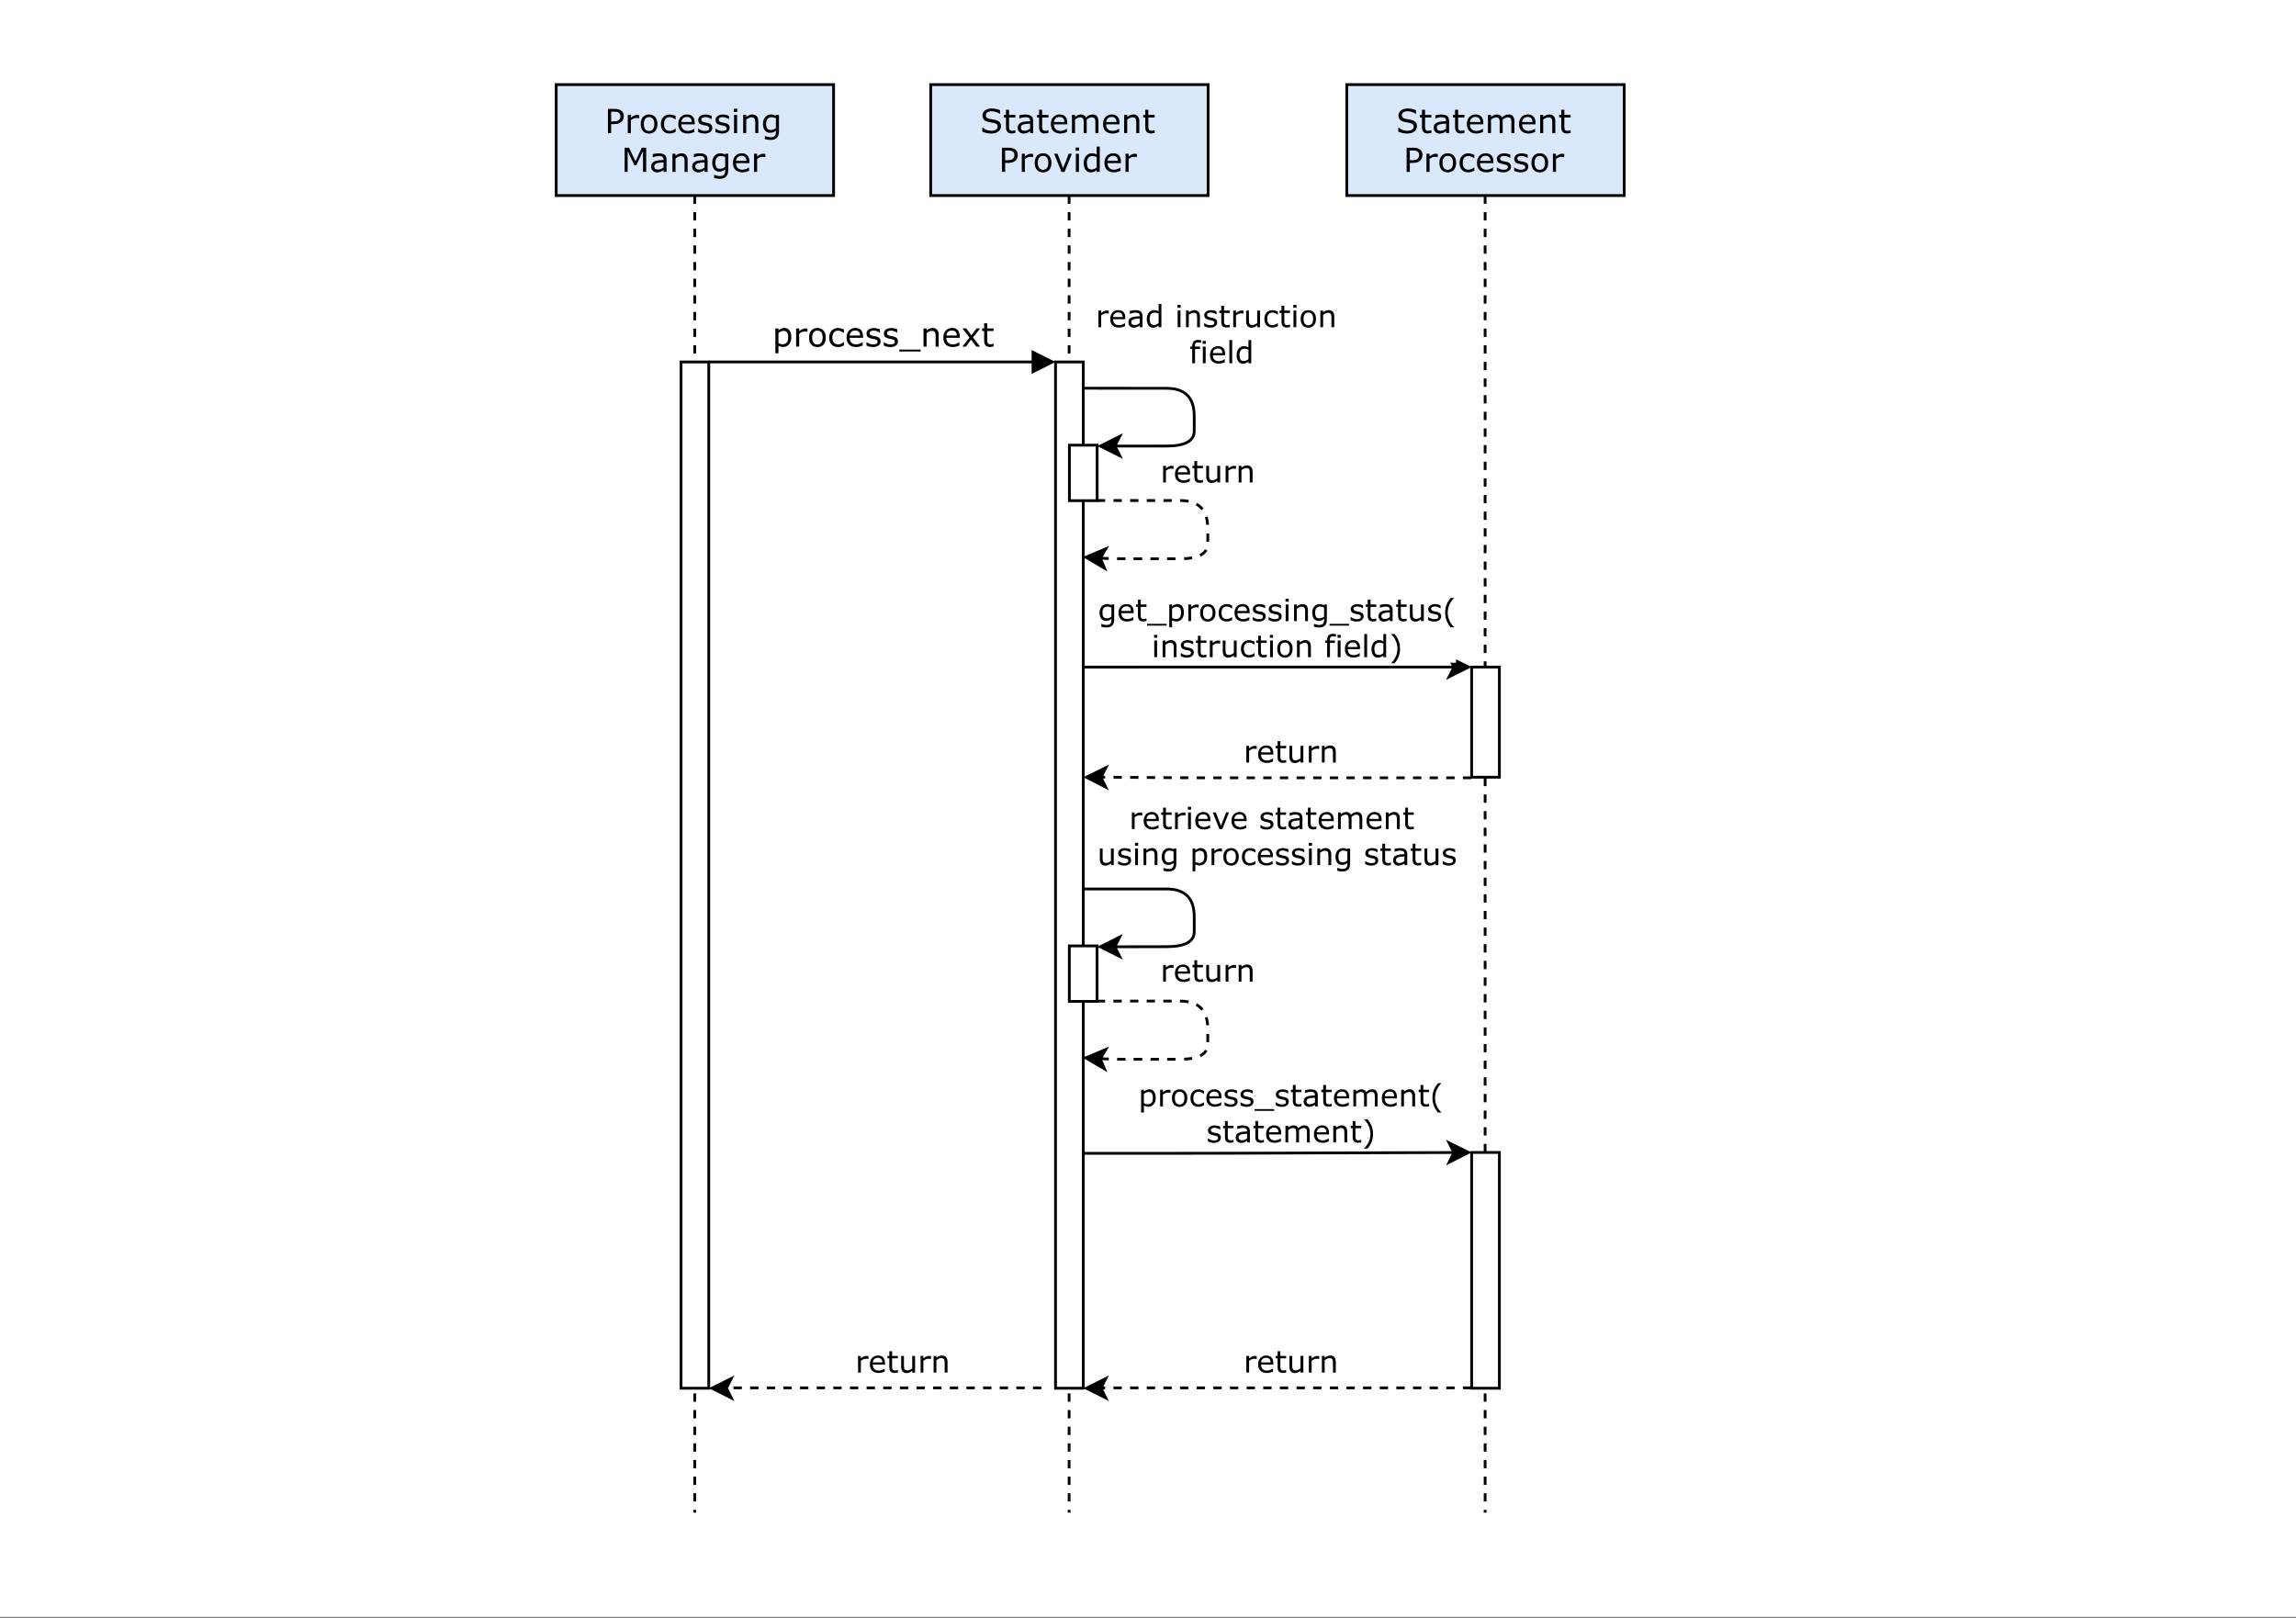 <?xml version="1.0" encoding="UTF-8"?>
<svg xmlns="http://www.w3.org/2000/svg" xmlns:xlink="http://www.w3.org/1999/xlink" width="595.92pt" height="420pt" viewBox="0 0 595.92 420" version="1.1">
<rect x="0" y="0" width="595.92" height="420" fill="#808080" stroke="none"/>
<defs>
<g>
<symbol overflow="visible" id="glyph0-0">
<path style="stroke:none;" d="M 1.078 0 L 1.078 -6.484 L 7.562 -6.484 L 7.562 0 Z M 1.625 -0.547 L 7.016 -0.547 L 7.016 -5.938 L 1.625 -5.938 Z M 1.625 -0.547 "/>
</symbol>
<symbol overflow="visible" id="glyph0-1">
<path style="stroke:none;" d="M 5.406 -1.797 C 5.406 -1.547 5.348 -1.301 5.234 -1.062 C 5.117 -0.82 4.961 -0.617 4.766 -0.453 C 4.535 -0.273 4.27 -0.133 3.969 -0.031 C 3.664 0.062 3.305 0.109 2.891 0.109 C 2.43 0.109 2.02 0.066 1.656 -0.016 C 1.301 -0.098 0.938 -0.223 0.562 -0.391 L 0.562 -1.438 L 0.625 -1.438 C 0.938 -1.164 1.301 -0.957 1.719 -0.812 C 2.133 -0.676 2.531 -0.609 2.906 -0.609 C 3.414 -0.609 3.816 -0.703 4.109 -0.891 C 4.398 -1.086 4.547 -1.348 4.547 -1.672 C 4.547 -1.953 4.473 -2.156 4.328 -2.281 C 4.191 -2.414 3.988 -2.52 3.719 -2.594 C 3.5 -2.656 3.266 -2.703 3.016 -2.734 C 2.773 -2.773 2.52 -2.82 2.25 -2.875 C 1.688 -2.988 1.27 -3.188 1 -3.469 C 0.738 -3.758 0.609 -4.133 0.609 -4.594 C 0.609 -5.125 0.828 -5.555 1.266 -5.891 C 1.711 -6.223 2.281 -6.391 2.969 -6.391 C 3.406 -6.391 3.805 -6.348 4.172 -6.266 C 4.547 -6.18 4.875 -6.078 5.156 -5.953 L 5.156 -4.969 L 5.094 -4.969 C 4.852 -5.176 4.535 -5.344 4.141 -5.469 C 3.754 -5.602 3.359 -5.672 2.953 -5.672 C 2.504 -5.672 2.145 -5.578 1.875 -5.391 C 1.602 -5.211 1.469 -4.973 1.469 -4.672 C 1.469 -4.41 1.535 -4.207 1.672 -4.062 C 1.805 -3.914 2.047 -3.801 2.391 -3.719 C 2.566 -3.676 2.82 -3.629 3.156 -3.578 C 3.488 -3.523 3.77 -3.469 4 -3.406 C 4.469 -3.281 4.816 -3.094 5.047 -2.844 C 5.285 -2.594 5.406 -2.242 5.406 -1.797 Z M 5.406 -1.797 "/>
</symbol>
<symbol overflow="visible" id="glyph0-2">
<path style="stroke:none;" d="M 3.234 -0.047 C 3.078 -0.004 2.91 0.023 2.734 0.047 C 2.566 0.078 2.41 0.094 2.266 0.094 C 1.785 0.094 1.422 -0.035 1.172 -0.297 C 0.922 -0.555 0.797 -0.973 0.797 -1.547 L 0.797 -4.047 L 0.266 -4.047 L 0.266 -4.719 L 0.797 -4.719 L 0.797 -6.062 L 1.594 -6.062 L 1.594 -4.719 L 3.234 -4.719 L 3.234 -4.047 L 1.594 -4.047 L 1.594 -1.906 C 1.594 -1.656 1.598 -1.457 1.609 -1.312 C 1.617 -1.176 1.656 -1.047 1.719 -0.922 C 1.781 -0.816 1.863 -0.738 1.969 -0.688 C 2.082 -0.633 2.254 -0.609 2.484 -0.609 C 2.609 -0.609 2.738 -0.625 2.875 -0.656 C 3.02 -0.695 3.125 -0.727 3.188 -0.75 L 3.234 -0.75 Z M 3.234 -0.047 "/>
</symbol>
<symbol overflow="visible" id="glyph0-3">
<path style="stroke:none;" d="M 4.438 0 L 3.656 0 L 3.656 -0.5 C 3.582 -0.457 3.484 -0.391 3.359 -0.297 C 3.242 -0.211 3.129 -0.145 3.016 -0.094 C 2.891 -0.031 2.738 0.02 2.562 0.062 C 2.395 0.102 2.195 0.125 1.969 0.125 C 1.539 0.125 1.176 -0.016 0.875 -0.297 C 0.582 -0.578 0.438 -0.93 0.438 -1.359 C 0.438 -1.723 0.516 -2.016 0.672 -2.234 C 0.828 -2.453 1.047 -2.625 1.328 -2.75 C 1.609 -2.875 1.953 -2.957 2.359 -3 C 2.766 -3.051 3.195 -3.086 3.656 -3.109 L 3.656 -3.234 C 3.656 -3.41 3.625 -3.555 3.562 -3.672 C 3.5 -3.797 3.406 -3.895 3.281 -3.969 C 3.176 -4.031 3.039 -4.07 2.875 -4.094 C 2.719 -4.113 2.555 -4.125 2.391 -4.125 C 2.18 -4.125 1.945 -4.098 1.688 -4.047 C 1.438 -3.992 1.176 -3.914 0.906 -3.812 L 0.859 -3.812 L 0.859 -4.609 C 1.016 -4.648 1.238 -4.695 1.531 -4.75 C 1.82 -4.801 2.109 -4.828 2.391 -4.828 C 2.723 -4.828 3.008 -4.797 3.25 -4.734 C 3.5 -4.68 3.711 -4.594 3.891 -4.469 C 4.078 -4.332 4.211 -4.16 4.297 -3.953 C 4.391 -3.754 4.438 -3.504 4.438 -3.203 Z M 3.656 -1.156 L 3.656 -2.469 C 3.414 -2.457 3.129 -2.438 2.797 -2.406 C 2.473 -2.375 2.211 -2.332 2.016 -2.281 C 1.785 -2.219 1.598 -2.117 1.453 -1.984 C 1.316 -1.848 1.25 -1.66 1.25 -1.422 C 1.25 -1.148 1.332 -0.945 1.5 -0.812 C 1.664 -0.676 1.914 -0.609 2.25 -0.609 C 2.531 -0.609 2.785 -0.66 3.016 -0.766 C 3.242 -0.879 3.457 -1.008 3.656 -1.156 Z M 3.656 -1.156 "/>
</symbol>
<symbol overflow="visible" id="glyph0-4">
<path style="stroke:none;" d="M 4.719 -2.281 L 1.25 -2.281 C 1.25 -1.988 1.289 -1.734 1.375 -1.516 C 1.469 -1.297 1.594 -1.117 1.75 -0.984 C 1.895 -0.848 2.066 -0.742 2.266 -0.672 C 2.461 -0.609 2.68 -0.578 2.922 -0.578 C 3.242 -0.578 3.566 -0.641 3.891 -0.766 C 4.223 -0.898 4.457 -1.031 4.594 -1.156 L 4.625 -1.156 L 4.625 -0.281 C 4.363 -0.176 4.094 -0.082 3.812 0 C 3.531 0.07 3.238 0.109 2.938 0.109 C 2.156 0.109 1.547 -0.098 1.109 -0.516 C 0.672 -0.941 0.453 -1.547 0.453 -2.328 C 0.453 -3.098 0.66 -3.707 1.078 -4.156 C 1.492 -4.613 2.047 -4.844 2.734 -4.844 C 3.367 -4.844 3.859 -4.656 4.203 -4.281 C 4.547 -3.914 4.719 -3.391 4.719 -2.703 Z M 3.953 -2.875 C 3.953 -3.289 3.848 -3.613 3.641 -3.844 C 3.43 -4.07 3.117 -4.188 2.703 -4.188 C 2.273 -4.188 1.93 -4.062 1.672 -3.812 C 1.422 -3.562 1.281 -3.25 1.25 -2.875 Z M 3.953 -2.875 "/>
</symbol>
<symbol overflow="visible" id="glyph0-5">
<path style="stroke:none;" d="M 7.656 0 L 6.859 0 L 6.859 -2.688 C 6.859 -2.883 6.848 -3.078 6.828 -3.266 C 6.816 -3.453 6.781 -3.602 6.719 -3.719 C 6.656 -3.844 6.562 -3.938 6.438 -4 C 6.32 -4.062 6.148 -4.094 5.922 -4.094 C 5.703 -4.094 5.477 -4.035 5.25 -3.922 C 5.031 -3.805 4.812 -3.664 4.594 -3.5 C 4.594 -3.438 4.594 -3.359 4.594 -3.266 C 4.602 -3.18 4.609 -3.098 4.609 -3.016 L 4.609 0 L 3.828 0 L 3.828 -2.688 C 3.828 -2.895 3.816 -3.094 3.797 -3.281 C 3.773 -3.469 3.734 -3.613 3.672 -3.719 C 3.609 -3.844 3.516 -3.938 3.391 -4 C 3.273 -4.062 3.102 -4.094 2.875 -4.094 C 2.656 -4.094 2.438 -4.035 2.219 -3.922 C 2.008 -3.816 1.797 -3.68 1.578 -3.516 L 1.578 0 L 0.781 0 L 0.781 -4.719 L 1.578 -4.719 L 1.578 -4.188 C 1.816 -4.395 2.062 -4.555 2.312 -4.672 C 2.562 -4.785 2.82 -4.844 3.094 -4.844 C 3.414 -4.844 3.688 -4.773 3.906 -4.641 C 4.133 -4.504 4.305 -4.316 4.422 -4.078 C 4.734 -4.348 5.02 -4.539 5.281 -4.656 C 5.551 -4.781 5.836 -4.844 6.141 -4.844 C 6.66 -4.844 7.039 -4.688 7.281 -4.375 C 7.531 -4.062 7.656 -3.625 7.656 -3.062 Z M 7.656 0 "/>
</symbol>
<symbol overflow="visible" id="glyph0-6">
<path style="stroke:none;" d="M 4.719 0 L 3.922 0 L 3.922 -2.688 C 3.922 -2.906 3.91 -3.109 3.891 -3.297 C 3.867 -3.484 3.82 -3.629 3.75 -3.734 C 3.676 -3.859 3.57 -3.945 3.438 -4 C 3.312 -4.062 3.145 -4.094 2.938 -4.094 C 2.719 -4.094 2.488 -4.035 2.25 -3.922 C 2.02 -3.816 1.797 -3.68 1.578 -3.516 L 1.578 0 L 0.781 0 L 0.781 -4.719 L 1.578 -4.719 L 1.578 -4.188 C 1.816 -4.395 2.066 -4.555 2.328 -4.672 C 2.598 -4.785 2.875 -4.844 3.156 -4.844 C 3.664 -4.844 4.051 -4.688 4.312 -4.375 C 4.582 -4.07 4.719 -3.633 4.719 -3.062 Z M 4.719 0 "/>
</symbol>
<symbol overflow="visible" id="glyph0-7">
<path style="stroke:none;" d="M 4.953 -4.391 C 4.953 -4.109 4.898 -3.848 4.797 -3.609 C 4.703 -3.367 4.57 -3.16 4.406 -2.984 C 4.188 -2.773 3.926 -2.613 3.625 -2.5 C 3.332 -2.395 2.961 -2.344 2.516 -2.344 L 1.672 -2.344 L 1.672 0 L 0.844 0 L 0.844 -6.281 L 2.547 -6.281 C 2.922 -6.281 3.238 -6.25 3.5 -6.188 C 3.758 -6.125 3.992 -6.023 4.203 -5.891 C 4.441 -5.734 4.625 -5.535 4.75 -5.297 C 4.883 -5.055 4.953 -4.754 4.953 -4.391 Z M 4.078 -4.359 C 4.078 -4.578 4.039 -4.766 3.969 -4.922 C 3.895 -5.086 3.781 -5.219 3.625 -5.312 C 3.488 -5.406 3.332 -5.469 3.156 -5.5 C 2.988 -5.539 2.77 -5.562 2.5 -5.562 L 1.672 -5.562 L 1.672 -3.047 L 2.391 -3.047 C 2.723 -3.047 2.992 -3.078 3.203 -3.141 C 3.41 -3.203 3.582 -3.301 3.719 -3.438 C 3.852 -3.57 3.945 -3.711 4 -3.859 C 4.051 -4.004 4.078 -4.172 4.078 -4.359 Z M 4.078 -4.359 "/>
</symbol>
<symbol overflow="visible" id="glyph0-8">
<path style="stroke:none;" d="M 3.719 -3.844 L 3.672 -3.844 C 3.555 -3.875 3.441 -3.895 3.328 -3.906 C 3.223 -3.914 3.094 -3.922 2.938 -3.922 C 2.695 -3.922 2.461 -3.867 2.234 -3.766 C 2.004 -3.66 1.785 -3.52 1.578 -3.344 L 1.578 0 L 0.781 0 L 0.781 -4.719 L 1.578 -4.719 L 1.578 -4.016 C 1.891 -4.266 2.164 -4.441 2.406 -4.547 C 2.645 -4.66 2.891 -4.719 3.141 -4.719 C 3.273 -4.719 3.375 -4.711 3.438 -4.703 C 3.5 -4.691 3.594 -4.676 3.719 -4.656 Z M 3.719 -3.844 "/>
</symbol>
<symbol overflow="visible" id="glyph0-9">
<path style="stroke:none;" d="M 4.797 -2.359 C 4.797 -1.586 4.598 -0.977 4.203 -0.531 C 3.805 -0.094 3.281 0.125 2.625 0.125 C 1.957 0.125 1.426 -0.094 1.031 -0.531 C 0.645 -0.977 0.453 -1.586 0.453 -2.359 C 0.453 -3.117 0.645 -3.723 1.031 -4.172 C 1.426 -4.617 1.957 -4.844 2.625 -4.844 C 3.281 -4.844 3.805 -4.617 4.203 -4.172 C 4.598 -3.723 4.797 -3.117 4.797 -2.359 Z M 3.984 -2.359 C 3.984 -2.961 3.863 -3.41 3.625 -3.703 C 3.383 -4.004 3.051 -4.156 2.625 -4.156 C 2.195 -4.156 1.863 -4.004 1.625 -3.703 C 1.383 -3.41 1.266 -2.961 1.266 -2.359 C 1.266 -1.766 1.383 -1.312 1.625 -1 C 1.863 -0.695 2.195 -0.547 2.625 -0.547 C 3.039 -0.547 3.367 -0.695 3.609 -1 C 3.859 -1.301 3.984 -1.754 3.984 -2.359 Z M 3.984 -2.359 "/>
</symbol>
<symbol overflow="visible" id="glyph0-10">
<path style="stroke:none;" d="M 4.266 -0.297 C 4.004 -0.172 3.754 -0.07 3.516 0 C 3.273 0.07 3.02 0.109 2.75 0.109 C 2.414 0.109 2.102 0.062 1.812 -0.031 C 1.531 -0.133 1.289 -0.289 1.094 -0.5 C 0.883 -0.695 0.723 -0.953 0.609 -1.266 C 0.492 -1.578 0.438 -1.938 0.438 -2.344 C 0.438 -3.113 0.648 -3.719 1.078 -4.156 C 1.504 -4.602 2.062 -4.828 2.75 -4.828 C 3.02 -4.828 3.285 -4.785 3.547 -4.703 C 3.805 -4.629 4.047 -4.539 4.266 -4.438 L 4.266 -3.547 L 4.219 -3.547 C 3.977 -3.734 3.727 -3.879 3.469 -3.984 C 3.219 -4.086 2.969 -4.141 2.719 -4.141 C 2.27 -4.141 1.914 -3.988 1.656 -3.688 C 1.395 -3.383 1.266 -2.938 1.266 -2.344 C 1.266 -1.781 1.391 -1.344 1.641 -1.031 C 1.898 -0.727 2.258 -0.578 2.719 -0.578 C 2.883 -0.578 3.047 -0.598 3.203 -0.641 C 3.367 -0.68 3.52 -0.738 3.656 -0.812 C 3.77 -0.875 3.879 -0.938 3.984 -1 C 4.086 -1.062 4.164 -1.117 4.219 -1.172 L 4.266 -1.172 Z M 4.266 -0.297 "/>
</symbol>
<symbol overflow="visible" id="glyph0-11">
<path style="stroke:none;" d="M 4.141 -1.359 C 4.141 -0.93 3.961 -0.578 3.609 -0.297 C 3.254 -0.023 2.77 0.109 2.156 0.109 C 1.801 0.109 1.477 0.066 1.188 -0.016 C 0.906 -0.098 0.664 -0.188 0.469 -0.281 L 0.469 -1.172 L 0.5 -1.172 C 0.75 -0.984 1.023 -0.832 1.328 -0.719 C 1.641 -0.613 1.938 -0.562 2.219 -0.562 C 2.57 -0.562 2.848 -0.613 3.047 -0.719 C 3.242 -0.832 3.344 -1.008 3.344 -1.25 C 3.344 -1.438 3.285 -1.578 3.172 -1.672 C 3.066 -1.773 2.863 -1.859 2.562 -1.922 C 2.445 -1.953 2.297 -1.984 2.109 -2.016 C 1.93 -2.047 1.77 -2.082 1.625 -2.125 C 1.207 -2.227 0.91 -2.383 0.734 -2.594 C 0.566 -2.812 0.484 -3.078 0.484 -3.391 C 0.484 -3.578 0.52 -3.754 0.594 -3.922 C 0.676 -4.098 0.801 -4.254 0.969 -4.391 C 1.125 -4.523 1.32 -4.629 1.562 -4.703 C 1.812 -4.785 2.086 -4.828 2.391 -4.828 C 2.672 -4.828 2.953 -4.789 3.234 -4.719 C 3.523 -4.656 3.77 -4.57 3.969 -4.469 L 3.969 -3.625 L 3.922 -3.625 C 3.711 -3.77 3.461 -3.895 3.172 -4 C 2.891 -4.102 2.609 -4.156 2.328 -4.156 C 2.035 -4.156 1.789 -4.098 1.594 -3.984 C 1.395 -3.879 1.297 -3.719 1.297 -3.5 C 1.297 -3.301 1.359 -3.148 1.484 -3.047 C 1.598 -2.953 1.785 -2.875 2.047 -2.812 C 2.191 -2.781 2.352 -2.742 2.531 -2.703 C 2.719 -2.672 2.875 -2.645 3 -2.625 C 3.363 -2.539 3.645 -2.395 3.844 -2.188 C 4.039 -1.977 4.141 -1.703 4.141 -1.359 Z M 4.141 -1.359 "/>
</symbol>
<symbol overflow="visible" id="glyph0-12">
<path style="stroke:none;" d="M 4.859 -4.719 L 2.953 0 L 2.156 0 L 0.25 -4.719 L 1.125 -4.719 L 2.578 -0.969 L 4.031 -4.719 Z M 4.859 -4.719 "/>
</symbol>
<symbol overflow="visible" id="glyph0-13">
<path style="stroke:none;" d="M 1.625 -5.5 L 0.734 -5.5 L 0.734 -6.328 L 1.625 -6.328 Z M 1.578 0 L 0.781 0 L 0.781 -4.719 L 1.578 -4.719 Z M 1.578 0 "/>
</symbol>
<symbol overflow="visible" id="glyph0-14">
<path style="stroke:none;" d="M 4.609 0 L 3.812 0 L 3.812 -0.5 C 3.582 -0.301 3.344 -0.145 3.094 -0.031 C 2.844 0.07 2.578 0.125 2.297 0.125 C 1.734 0.125 1.285 -0.086 0.953 -0.516 C 0.617 -0.953 0.453 -1.555 0.453 -2.328 C 0.453 -2.723 0.508 -3.078 0.625 -3.391 C 0.738 -3.703 0.895 -3.969 1.094 -4.188 C 1.281 -4.395 1.5 -4.555 1.75 -4.672 C 2.008 -4.785 2.273 -4.844 2.547 -4.844 C 2.797 -4.844 3.016 -4.816 3.203 -4.766 C 3.398 -4.711 3.602 -4.629 3.812 -4.516 L 3.812 -6.562 L 4.609 -6.562 Z M 3.812 -1.156 L 3.812 -3.859 C 3.594 -3.961 3.398 -4.031 3.234 -4.062 C 3.066 -4.102 2.883 -4.125 2.688 -4.125 C 2.238 -4.125 1.891 -3.969 1.641 -3.656 C 1.398 -3.344 1.281 -2.906 1.281 -2.344 C 1.281 -1.781 1.375 -1.352 1.562 -1.062 C 1.75 -0.77 2.055 -0.625 2.484 -0.625 C 2.703 -0.625 2.926 -0.672 3.156 -0.766 C 3.395 -0.867 3.613 -1 3.812 -1.156 Z M 3.812 -1.156 "/>
</symbol>
<symbol overflow="visible" id="glyph0-15">
<path style="stroke:none;" d="M 4.922 -2.406 C 4.922 -2.031 4.863 -1.68 4.75 -1.359 C 4.645 -1.047 4.492 -0.781 4.297 -0.562 C 4.109 -0.352 3.891 -0.191 3.641 -0.078 C 3.391 0.035 3.125 0.094 2.844 0.094 C 2.602 0.094 2.379 0.066 2.172 0.016 C 1.973 -0.035 1.773 -0.117 1.578 -0.234 L 1.578 1.734 L 0.781 1.734 L 0.781 -4.719 L 1.578 -4.719 L 1.578 -4.219 C 1.785 -4.395 2.02 -4.539 2.281 -4.656 C 2.539 -4.781 2.82 -4.844 3.125 -4.844 C 3.695 -4.844 4.141 -4.629 4.453 -4.203 C 4.766 -3.773 4.922 -3.176 4.922 -2.406 Z M 4.109 -2.391 C 4.109 -2.961 4.008 -3.391 3.812 -3.672 C 3.625 -3.953 3.328 -4.094 2.922 -4.094 C 2.691 -4.094 2.461 -4.039 2.234 -3.938 C 2.004 -3.844 1.785 -3.711 1.578 -3.547 L 1.578 -0.875 C 1.797 -0.781 1.984 -0.711 2.141 -0.672 C 2.305 -0.641 2.492 -0.625 2.703 -0.625 C 3.141 -0.625 3.484 -0.77 3.734 -1.062 C 3.984 -1.363 4.109 -1.805 4.109 -2.391 Z M 4.109 -2.391 "/>
</symbol>
<symbol overflow="visible" id="glyph0-16">
<path style="stroke:none;" d="M 5.516 1.266 L -0.016 1.266 L -0.016 0.766 L 5.516 0.766 Z M 5.516 1.266 "/>
</symbol>
<symbol overflow="visible" id="glyph0-17">
<path style="stroke:none;" d="M 4.859 0 L 3.859 0 L 2.516 -1.812 L 1.172 0 L 0.25 0 L 2.094 -2.344 L 0.266 -4.719 L 1.266 -4.719 L 2.594 -2.938 L 3.938 -4.719 L 4.859 -4.719 L 3.016 -2.391 Z M 4.859 0 "/>
</symbol>
<symbol overflow="visible" id="glyph0-18">
<path style="stroke:none;" d="M 4.609 -0.531 C 4.609 0.258 4.426 0.844 4.062 1.219 C 3.695 1.594 3.141 1.781 2.391 1.781 C 2.141 1.781 1.895 1.758 1.656 1.719 C 1.414 1.688 1.18 1.641 0.953 1.578 L 0.953 0.766 L 0.984 0.766 C 1.117 0.816 1.328 0.879 1.609 0.953 C 1.891 1.035 2.172 1.078 2.453 1.078 C 2.723 1.078 2.945 1.039 3.125 0.969 C 3.301 0.906 3.438 0.816 3.531 0.703 C 3.633 0.598 3.707 0.469 3.75 0.312 C 3.789 0.156 3.812 -0.02 3.812 -0.219 L 3.812 -0.641 C 3.57 -0.453 3.344 -0.312 3.125 -0.219 C 2.906 -0.125 2.629 -0.078 2.297 -0.078 C 1.734 -0.078 1.285 -0.281 0.953 -0.688 C 0.617 -1.094 0.453 -1.664 0.453 -2.406 C 0.453 -2.812 0.508 -3.16 0.625 -3.453 C 0.738 -3.742 0.895 -3.992 1.094 -4.203 C 1.27 -4.41 1.488 -4.566 1.75 -4.672 C 2.02 -4.785 2.285 -4.844 2.547 -4.844 C 2.816 -4.844 3.039 -4.812 3.219 -4.75 C 3.406 -4.695 3.602 -4.617 3.812 -4.516 L 3.859 -4.719 L 4.609 -4.719 Z M 3.812 -1.297 L 3.812 -3.859 C 3.602 -3.961 3.406 -4.031 3.219 -4.062 C 3.039 -4.102 2.859 -4.125 2.672 -4.125 C 2.242 -4.125 1.906 -3.977 1.656 -3.688 C 1.406 -3.395 1.281 -2.973 1.281 -2.422 C 1.281 -1.891 1.367 -1.488 1.547 -1.219 C 1.734 -0.945 2.047 -0.812 2.484 -0.812 C 2.711 -0.812 2.941 -0.852 3.172 -0.938 C 3.398 -1.031 3.613 -1.148 3.812 -1.297 Z M 3.812 -1.297 "/>
</symbol>
<symbol overflow="visible" id="glyph0-19">
<path style="stroke:none;" d="M 6.438 0 L 5.609 0 L 5.609 -5.406 L 3.859 -1.734 L 3.359 -1.734 L 1.625 -5.406 L 1.625 0 L 0.844 0 L 0.844 -6.281 L 1.984 -6.281 L 3.656 -2.781 L 5.281 -6.281 L 6.438 -6.281 Z M 6.438 0 "/>
</symbol>
<symbol overflow="visible" id="glyph1-0">
<path style="stroke:none;" d="M 0.984 0 L 0.984 -5.938 L 6.938 -5.938 L 6.938 0 Z M 1.484 -0.5 L 6.438 -0.5 L 6.438 -5.453 L 1.484 -5.453 Z M 1.484 -0.5 "/>
</symbol>
<symbol overflow="visible" id="glyph1-1">
<path style="stroke:none;" d="M 3.406 -3.531 L 3.375 -3.531 C 3.258 -3.551 3.148 -3.566 3.047 -3.578 C 2.953 -3.586 2.836 -3.594 2.703 -3.594 C 2.473 -3.594 2.254 -3.539 2.047 -3.438 C 1.836 -3.344 1.633 -3.219 1.438 -3.062 L 1.438 0 L 0.719 0 L 0.719 -4.328 L 1.438 -4.328 L 1.438 -3.688 C 1.727 -3.914 1.984 -4.078 2.203 -4.172 C 2.422 -4.273 2.645 -4.328 2.875 -4.328 C 3.008 -4.328 3.102 -4.32 3.156 -4.312 C 3.207 -4.301 3.289 -4.289 3.406 -4.281 Z M 3.406 -3.531 "/>
</symbol>
<symbol overflow="visible" id="glyph1-2">
<path style="stroke:none;" d="M 4.328 -2.078 L 1.156 -2.078 C 1.156 -1.816 1.191 -1.586 1.266 -1.391 C 1.348 -1.191 1.457 -1.031 1.594 -0.906 C 1.727 -0.781 1.891 -0.688 2.078 -0.625 C 2.266 -0.562 2.469 -0.531 2.688 -0.531 C 2.977 -0.531 3.27 -0.586 3.562 -0.703 C 3.863 -0.828 4.078 -0.945 4.203 -1.062 L 4.25 -1.062 L 4.25 -0.266 C 4 -0.16 3.742 -0.07 3.484 0 C 3.234 0.062 2.969 0.094 2.688 0.094 C 1.969 0.094 1.406 -0.098 1 -0.484 C 0.602 -0.867 0.406 -1.422 0.406 -2.141 C 0.406 -2.836 0.598 -3.395 0.984 -3.812 C 1.367 -4.227 1.879 -4.438 2.516 -4.438 C 3.098 -4.438 3.547 -4.266 3.859 -3.922 C 4.172 -3.586 4.328 -3.109 4.328 -2.484 Z M 3.625 -2.641 C 3.625 -3.023 3.523 -3.32 3.328 -3.531 C 3.141 -3.738 2.852 -3.844 2.469 -3.844 C 2.082 -3.844 1.77 -3.727 1.531 -3.5 C 1.301 -3.27 1.176 -2.984 1.156 -2.641 Z M 3.625 -2.641 "/>
</symbol>
<symbol overflow="visible" id="glyph1-3">
<path style="stroke:none;" d="M 4.078 0 L 3.344 0 L 3.344 -0.453 C 3.281 -0.41 3.191 -0.348 3.078 -0.266 C 2.973 -0.191 2.867 -0.133 2.766 -0.094 C 2.648 -0.031 2.508 0.02 2.344 0.062 C 2.188 0.102 2.004 0.125 1.797 0.125 C 1.41 0.125 1.082 -0.004 0.812 -0.266 C 0.539 -0.523 0.406 -0.852 0.406 -1.25 C 0.406 -1.582 0.473 -1.848 0.609 -2.047 C 0.754 -2.254 0.957 -2.414 1.219 -2.531 C 1.477 -2.645 1.789 -2.723 2.156 -2.766 C 2.531 -2.805 2.926 -2.836 3.344 -2.859 L 3.344 -2.969 C 3.344 -3.133 3.312 -3.27 3.25 -3.375 C 3.195 -3.488 3.117 -3.57 3.016 -3.625 C 2.91 -3.688 2.785 -3.727 2.641 -3.75 C 2.492 -3.77 2.344 -3.781 2.188 -3.781 C 2 -3.781 1.785 -3.754 1.547 -3.703 C 1.316 -3.648 1.078 -3.578 0.828 -3.484 L 0.781 -3.484 L 0.781 -4.234 C 0.926 -4.266 1.129 -4.301 1.391 -4.344 C 1.66 -4.395 1.926 -4.422 2.188 -4.422 C 2.5 -4.422 2.766 -4.395 2.984 -4.344 C 3.211 -4.301 3.41 -4.219 3.578 -4.094 C 3.734 -3.977 3.852 -3.82 3.938 -3.625 C 4.031 -3.438 4.078 -3.207 4.078 -2.938 Z M 3.344 -1.062 L 3.344 -2.266 C 3.125 -2.254 2.863 -2.234 2.562 -2.203 C 2.258 -2.18 2.023 -2.145 1.859 -2.094 C 1.648 -2.031 1.477 -1.938 1.344 -1.812 C 1.219 -1.688 1.156 -1.516 1.156 -1.297 C 1.156 -1.055 1.227 -0.875 1.375 -0.75 C 1.52 -0.625 1.75 -0.562 2.062 -0.562 C 2.312 -0.562 2.539 -0.609 2.75 -0.703 C 2.969 -0.805 3.164 -0.926 3.344 -1.062 Z M 3.344 -1.062 "/>
</symbol>
<symbol overflow="visible" id="glyph1-4">
<path style="stroke:none;" d="M 4.219 0 L 3.5 0 L 3.5 -0.453 C 3.281 -0.273 3.055 -0.133 2.828 -0.031 C 2.609 0.07 2.363 0.125 2.094 0.125 C 1.582 0.125 1.176 -0.07 0.875 -0.469 C 0.57 -0.875 0.422 -1.426 0.422 -2.125 C 0.422 -2.488 0.473 -2.812 0.578 -3.094 C 0.68 -3.383 0.82 -3.633 1 -3.844 C 1.176 -4.031 1.379 -4.176 1.609 -4.281 C 1.848 -4.383 2.094 -4.438 2.344 -4.438 C 2.562 -4.438 2.758 -4.41 2.938 -4.359 C 3.113 -4.316 3.301 -4.242 3.5 -4.141 L 3.5 -6.016 L 4.219 -6.016 Z M 3.5 -1.062 L 3.5 -3.547 C 3.301 -3.629 3.125 -3.688 2.969 -3.719 C 2.812 -3.758 2.641 -3.781 2.453 -3.781 C 2.047 -3.781 1.727 -3.633 1.5 -3.344 C 1.281 -3.062 1.172 -2.66 1.172 -2.141 C 1.172 -1.629 1.254 -1.238 1.422 -0.969 C 1.598 -0.707 1.883 -0.578 2.281 -0.578 C 2.477 -0.578 2.68 -0.617 2.891 -0.703 C 3.109 -0.797 3.312 -0.914 3.5 -1.062 Z M 3.5 -1.062 "/>
</symbol>
<symbol overflow="visible" id="glyph1-5">
<path style="stroke:none;" d=""/>
</symbol>
<symbol overflow="visible" id="glyph1-6">
<path style="stroke:none;" d="M 1.5 -5.047 L 0.672 -5.047 L 0.672 -5.797 L 1.5 -5.797 Z M 1.453 0 L 0.719 0 L 0.719 -4.328 L 1.453 -4.328 Z M 1.453 0 "/>
</symbol>
<symbol overflow="visible" id="glyph1-7">
<path style="stroke:none;" d="M 4.328 0 L 3.594 0 L 3.594 -2.453 C 3.594 -2.66 3.582 -2.848 3.562 -3.016 C 3.539 -3.191 3.5 -3.328 3.438 -3.422 C 3.375 -3.535 3.281 -3.617 3.156 -3.672 C 3.039 -3.723 2.883 -3.75 2.688 -3.75 C 2.488 -3.75 2.281 -3.695 2.062 -3.594 C 1.844 -3.5 1.633 -3.375 1.438 -3.219 L 1.438 0 L 0.719 0 L 0.719 -4.328 L 1.438 -4.328 L 1.438 -3.844 C 1.664 -4.031 1.898 -4.176 2.141 -4.281 C 2.391 -4.383 2.641 -4.438 2.891 -4.438 C 3.359 -4.438 3.711 -4.297 3.953 -4.016 C 4.203 -3.734 4.328 -3.328 4.328 -2.797 Z M 4.328 0 "/>
</symbol>
<symbol overflow="visible" id="glyph1-8">
<path style="stroke:none;" d="M 3.797 -1.25 C 3.797 -0.852 3.633 -0.523 3.312 -0.266 C 2.988 -0.016 2.547 0.109 1.984 0.109 C 1.66 0.109 1.363 0.07 1.094 0 C 0.832 -0.082 0.609 -0.172 0.422 -0.266 L 0.422 -1.078 L 0.469 -1.078 C 0.695 -0.898 0.953 -0.758 1.234 -0.656 C 1.516 -0.562 1.781 -0.516 2.031 -0.516 C 2.352 -0.516 2.602 -0.562 2.781 -0.656 C 2.969 -0.758 3.062 -0.926 3.062 -1.156 C 3.062 -1.32 3.008 -1.453 2.906 -1.547 C 2.812 -1.629 2.625 -1.703 2.344 -1.766 C 2.238 -1.785 2.102 -1.812 1.938 -1.844 C 1.77 -1.875 1.617 -1.91 1.484 -1.953 C 1.109 -2.047 0.836 -2.191 0.672 -2.391 C 0.516 -2.586 0.438 -2.828 0.438 -3.109 C 0.438 -3.285 0.473 -3.453 0.547 -3.609 C 0.629 -3.766 0.742 -3.906 0.891 -4.031 C 1.035 -4.156 1.219 -4.25 1.438 -4.312 C 1.664 -4.383 1.914 -4.422 2.188 -4.422 C 2.445 -4.422 2.707 -4.391 2.969 -4.328 C 3.238 -4.266 3.457 -4.188 3.625 -4.094 L 3.625 -3.328 L 3.594 -3.328 C 3.406 -3.461 3.176 -3.578 2.906 -3.672 C 2.645 -3.766 2.391 -3.812 2.141 -3.812 C 1.867 -3.812 1.641 -3.758 1.453 -3.656 C 1.273 -3.551 1.188 -3.398 1.188 -3.203 C 1.188 -3.023 1.242 -2.891 1.359 -2.797 C 1.461 -2.711 1.633 -2.641 1.875 -2.578 C 2.008 -2.547 2.16 -2.516 2.328 -2.484 C 2.492 -2.453 2.633 -2.426 2.75 -2.406 C 3.082 -2.32 3.344 -2.188 3.531 -2 C 3.707 -1.812 3.797 -1.562 3.797 -1.25 Z M 3.797 -1.25 "/>
</symbol>
<symbol overflow="visible" id="glyph1-9">
<path style="stroke:none;" d="M 2.953 -0.031 C 2.816 0 2.664 0.023 2.5 0.047 C 2.344 0.066 2.203 0.078 2.078 0.078 C 1.641 0.078 1.305 -0.035 1.078 -0.266 C 0.848 -0.504 0.734 -0.883 0.734 -1.406 L 0.734 -3.703 L 0.234 -3.703 L 0.234 -4.328 L 0.734 -4.328 L 0.734 -5.562 L 1.453 -5.562 L 1.453 -4.328 L 2.953 -4.328 L 2.953 -3.703 L 1.453 -3.703 L 1.453 -1.734 C 1.453 -1.516 1.457 -1.336 1.469 -1.203 C 1.477 -1.078 1.516 -0.957 1.578 -0.844 C 1.641 -0.75 1.719 -0.676 1.812 -0.625 C 1.914 -0.57 2.066 -0.547 2.266 -0.547 C 2.391 -0.547 2.516 -0.562 2.641 -0.594 C 2.766 -0.633 2.859 -0.664 2.922 -0.688 L 2.953 -0.688 Z M 2.953 -0.031 "/>
</symbol>
<symbol overflow="visible" id="glyph1-10">
<path style="stroke:none;" d="M 4.297 0 L 3.562 0 L 3.562 -0.484 C 3.32 -0.285 3.086 -0.133 2.859 -0.031 C 2.641 0.07 2.395 0.125 2.125 0.125 C 1.664 0.125 1.312 -0.016 1.062 -0.297 C 0.812 -0.578 0.688 -0.984 0.688 -1.516 L 0.688 -4.328 L 1.406 -4.328 L 1.406 -1.859 C 1.406 -1.641 1.414 -1.453 1.438 -1.297 C 1.457 -1.141 1.504 -1.004 1.578 -0.891 C 1.641 -0.785 1.727 -0.707 1.844 -0.656 C 1.957 -0.602 2.117 -0.578 2.328 -0.578 C 2.516 -0.578 2.719 -0.625 2.938 -0.719 C 3.164 -0.812 3.375 -0.938 3.562 -1.094 L 3.562 -4.328 L 4.297 -4.328 Z M 4.297 0 "/>
</symbol>
<symbol overflow="visible" id="glyph1-11">
<path style="stroke:none;" d="M 3.906 -0.266 C 3.664 -0.148 3.438 -0.062 3.219 0 C 3 0.062 2.77 0.094 2.531 0.094 C 2.219 0.094 1.93 0.051 1.672 -0.031 C 1.41 -0.125 1.188 -0.266 1 -0.453 C 0.812 -0.641 0.664 -0.875 0.562 -1.156 C 0.457 -1.438 0.406 -1.77 0.406 -2.156 C 0.406 -2.863 0.598 -3.414 0.984 -3.812 C 1.379 -4.219 1.895 -4.422 2.531 -4.422 C 2.77 -4.422 3.008 -4.383 3.25 -4.312 C 3.488 -4.25 3.707 -4.164 3.906 -4.062 L 3.906 -3.25 L 3.875 -3.25 C 3.656 -3.426 3.426 -3.562 3.188 -3.656 C 2.945 -3.75 2.719 -3.797 2.5 -3.797 C 2.082 -3.797 1.754 -3.656 1.516 -3.375 C 1.273 -3.094 1.156 -2.688 1.156 -2.156 C 1.156 -1.633 1.27 -1.234 1.5 -0.953 C 1.738 -0.672 2.07 -0.531 2.5 -0.531 C 2.645 -0.531 2.789 -0.551 2.938 -0.594 C 3.094 -0.633 3.234 -0.688 3.359 -0.75 C 3.461 -0.801 3.562 -0.852 3.656 -0.906 C 3.75 -0.969 3.82 -1.023 3.875 -1.078 L 3.906 -1.078 Z M 3.906 -0.266 "/>
</symbol>
<symbol overflow="visible" id="glyph1-12">
<path style="stroke:none;" d="M 4.391 -2.156 C 4.391 -1.457 4.207 -0.898 3.844 -0.484 C 3.488 -0.078 3.008 0.125 2.406 0.125 C 1.789 0.125 1.301 -0.078 0.938 -0.484 C 0.582 -0.898 0.406 -1.457 0.406 -2.156 C 0.406 -2.863 0.582 -3.422 0.938 -3.828 C 1.301 -4.234 1.789 -4.438 2.406 -4.438 C 3.008 -4.438 3.488 -4.234 3.844 -3.828 C 4.207 -3.422 4.391 -2.863 4.391 -2.156 Z M 3.641 -2.156 C 3.641 -2.719 3.531 -3.133 3.312 -3.406 C 3.094 -3.676 2.789 -3.812 2.406 -3.812 C 2.008 -3.812 1.703 -3.676 1.484 -3.406 C 1.266 -3.133 1.156 -2.719 1.156 -2.156 C 1.156 -1.613 1.266 -1.203 1.484 -0.922 C 1.703 -0.641 2.008 -0.5 2.406 -0.5 C 2.789 -0.5 3.094 -0.641 3.312 -0.922 C 3.531 -1.203 3.641 -1.613 3.641 -2.156 Z M 3.641 -2.156 "/>
</symbol>
<symbol overflow="visible" id="glyph1-13">
<path style="stroke:none;" d="M 3.047 -5.312 L 3 -5.312 C 2.914 -5.332 2.812 -5.352 2.688 -5.375 C 2.562 -5.406 2.445 -5.422 2.344 -5.422 C 2.031 -5.422 1.801 -5.352 1.656 -5.219 C 1.52 -5.082 1.453 -4.832 1.453 -4.469 L 1.453 -4.328 L 2.766 -4.328 L 2.766 -3.703 L 1.484 -3.703 L 1.484 0 L 0.75 0 L 0.75 -3.703 L 0.266 -3.703 L 0.266 -4.328 L 0.75 -4.328 L 0.75 -4.469 C 0.75 -4.977 0.875 -5.367 1.125 -5.641 C 1.383 -5.922 1.758 -6.062 2.25 -6.062 C 2.406 -6.062 2.547 -6.051 2.672 -6.031 C 2.805 -6.02 2.93 -6.004 3.047 -5.984 Z M 3.047 -5.312 "/>
</symbol>
<symbol overflow="visible" id="glyph1-14">
<path style="stroke:none;" d="M 1.453 0 L 0.719 0 L 0.719 -6.016 L 1.453 -6.016 Z M 1.453 0 "/>
</symbol>
<symbol overflow="visible" id="glyph1-15">
<path style="stroke:none;" d="M 4.219 -0.484 C 4.219 0.242 4.051 0.781 3.719 1.125 C 3.383 1.469 2.875 1.641 2.188 1.641 C 1.957 1.641 1.734 1.625 1.516 1.594 C 1.297 1.562 1.082 1.516 0.875 1.453 L 0.875 0.703 L 0.906 0.703 C 1.031 0.754 1.219 0.812 1.469 0.875 C 1.727 0.945 1.988 0.984 2.25 0.984 C 2.5 0.984 2.703 0.953 2.859 0.891 C 3.023 0.828 3.148 0.742 3.234 0.641 C 3.328 0.547 3.395 0.426 3.438 0.281 C 3.477 0.133 3.5 -0.02 3.5 -0.188 L 3.5 -0.594 C 3.281 -0.414 3.066 -0.281 2.859 -0.188 C 2.66 -0.102 2.406 -0.062 2.094 -0.062 C 1.582 -0.062 1.176 -0.25 0.875 -0.625 C 0.57 -1 0.422 -1.523 0.422 -2.203 C 0.422 -2.578 0.473 -2.895 0.578 -3.156 C 0.68 -3.426 0.82 -3.66 1 -3.859 C 1.164 -4.047 1.367 -4.188 1.609 -4.281 C 1.848 -4.383 2.086 -4.438 2.328 -4.438 C 2.578 -4.438 2.785 -4.41 2.953 -4.359 C 3.117 -4.316 3.301 -4.242 3.5 -4.141 L 3.547 -4.328 L 4.219 -4.328 Z M 3.5 -1.188 L 3.5 -3.547 C 3.301 -3.629 3.117 -3.688 2.953 -3.719 C 2.785 -3.758 2.617 -3.781 2.453 -3.781 C 2.055 -3.781 1.742 -3.645 1.516 -3.375 C 1.285 -3.113 1.172 -2.727 1.172 -2.219 C 1.172 -1.727 1.254 -1.359 1.422 -1.109 C 1.586 -0.859 1.867 -0.734 2.266 -0.734 C 2.484 -0.734 2.695 -0.773 2.906 -0.859 C 3.113 -0.941 3.312 -1.051 3.5 -1.188 Z M 3.5 -1.188 "/>
</symbol>
<symbol overflow="visible" id="glyph1-16">
<path style="stroke:none;" d="M 5.047 1.156 L -0.016 1.156 L -0.016 0.703 L 5.047 0.703 Z M 5.047 1.156 "/>
</symbol>
<symbol overflow="visible" id="glyph1-17">
<path style="stroke:none;" d="M 4.516 -2.219 C 4.516 -1.863 4.461 -1.539 4.359 -1.25 C 4.266 -0.957 4.125 -0.711 3.938 -0.516 C 3.77 -0.328 3.57 -0.18 3.344 -0.078 C 3.113 0.023 2.867 0.078 2.609 0.078 C 2.379 0.078 2.172 0.051 1.984 0 C 1.805 -0.039 1.625 -0.113 1.438 -0.219 L 1.438 1.594 L 0.719 1.594 L 0.719 -4.328 L 1.438 -4.328 L 1.438 -3.875 C 1.633 -4.031 1.852 -4.16 2.094 -4.266 C 2.332 -4.379 2.586 -4.438 2.859 -4.438 C 3.379 -4.438 3.785 -4.238 4.078 -3.844 C 4.367 -3.457 4.516 -2.914 4.516 -2.219 Z M 3.766 -2.188 C 3.766 -2.707 3.676 -3.098 3.5 -3.359 C 3.32 -3.617 3.051 -3.75 2.688 -3.75 C 2.477 -3.75 2.266 -3.703 2.047 -3.609 C 1.836 -3.523 1.633 -3.406 1.438 -3.25 L 1.438 -0.812 C 1.645 -0.719 1.82 -0.648 1.969 -0.609 C 2.125 -0.578 2.297 -0.562 2.484 -0.562 C 2.891 -0.562 3.203 -0.695 3.422 -0.969 C 3.648 -1.25 3.766 -1.656 3.766 -2.188 Z M 3.766 -2.188 "/>
</symbol>
<symbol overflow="visible" id="glyph1-18">
<path style="stroke:none;" d="M 3.031 1.594 L 2.141 1.594 C 1.68 1.07 1.328 0.504 1.078 -0.109 C 0.828 -0.734 0.703 -1.438 0.703 -2.219 C 0.703 -2.988 0.828 -3.68 1.078 -4.297 C 1.328 -4.922 1.68 -5.492 2.141 -6.016 L 3.031 -6.016 L 3.031 -5.984 C 2.82 -5.797 2.617 -5.578 2.422 -5.328 C 2.234 -5.078 2.062 -4.789 1.906 -4.469 C 1.75 -4.145 1.617 -3.789 1.516 -3.406 C 1.422 -3.031 1.375 -2.633 1.375 -2.219 C 1.375 -1.77 1.422 -1.363 1.516 -1 C 1.609 -0.633 1.738 -0.285 1.906 0.047 C 2.062 0.359 2.238 0.641 2.438 0.891 C 2.633 1.148 2.832 1.375 3.031 1.562 Z M 3.031 1.594 "/>
</symbol>
<symbol overflow="visible" id="glyph1-19">
<path style="stroke:none;" d="M 2.891 -2.219 C 2.891 -1.438 2.766 -0.734 2.516 -0.109 C 2.266 0.504 1.91 1.07 1.453 1.594 L 0.562 1.594 L 0.562 1.562 C 0.758 1.375 0.957 1.148 1.156 0.891 C 1.363 0.641 1.539 0.359 1.688 0.047 C 1.852 -0.285 1.984 -0.633 2.078 -1 C 2.172 -1.363 2.219 -1.77 2.219 -2.219 C 2.219 -2.633 2.172 -3.031 2.078 -3.406 C 1.984 -3.789 1.852 -4.145 1.688 -4.469 C 1.531 -4.789 1.352 -5.078 1.156 -5.328 C 0.969 -5.578 0.77 -5.797 0.562 -5.984 L 0.562 -6.016 L 1.453 -6.016 C 1.91 -5.492 2.266 -4.922 2.516 -4.297 C 2.766 -3.68 2.891 -2.988 2.891 -2.219 Z M 2.891 -2.219 "/>
</symbol>
<symbol overflow="visible" id="glyph1-20">
<path style="stroke:none;" d="M 7.016 0 L 6.297 0 L 6.297 -2.453 C 6.297 -2.641 6.285 -2.816 6.266 -2.984 C 6.254 -3.16 6.219 -3.301 6.156 -3.406 C 6.102 -3.52 6.02 -3.602 5.906 -3.656 C 5.789 -3.719 5.629 -3.75 5.422 -3.75 C 5.223 -3.75 5.02 -3.695 4.812 -3.594 C 4.613 -3.488 4.41 -3.359 4.203 -3.203 C 4.211 -3.148 4.219 -3.082 4.219 -3 C 4.227 -2.914 4.234 -2.836 4.234 -2.766 L 4.234 0 L 3.5 0 L 3.5 -2.453 C 3.5 -2.648 3.488 -2.832 3.469 -3 C 3.457 -3.176 3.426 -3.316 3.375 -3.422 C 3.312 -3.523 3.223 -3.602 3.109 -3.656 C 3.004 -3.719 2.848 -3.75 2.641 -3.75 C 2.441 -3.75 2.238 -3.695 2.031 -3.594 C 1.832 -3.5 1.633 -3.375 1.438 -3.219 L 1.438 0 L 0.719 0 L 0.719 -4.328 L 1.438 -4.328 L 1.438 -3.844 C 1.664 -4.031 1.891 -4.176 2.109 -4.281 C 2.336 -4.383 2.582 -4.438 2.844 -4.438 C 3.133 -4.438 3.383 -4.375 3.594 -4.25 C 3.801 -4.125 3.953 -3.953 4.047 -3.734 C 4.336 -3.984 4.602 -4.16 4.844 -4.266 C 5.094 -4.379 5.352 -4.438 5.625 -4.438 C 6.102 -4.438 6.453 -4.289 6.672 -4 C 6.898 -3.719 7.016 -3.316 7.016 -2.797 Z M 7.016 0 "/>
</symbol>
<symbol overflow="visible" id="glyph1-21">
<path style="stroke:none;" d="M 4.453 -4.328 L 2.703 0 L 1.969 0 L 0.234 -4.328 L 1.031 -4.328 L 2.359 -0.875 L 3.688 -4.328 Z M 4.453 -4.328 "/>
</symbol>
</g>
<clipPath id="clip1">
  <path d="M 0 0 L 595.922 0 L 595.922 419.648 L 0 419.648 Z M 0 0 "/>
</clipPath>
</defs>
<g id="surface1">
<g clip-path="url(#clip1)" clip-rule="nonzero">
<path style=" stroke:none;fill-rule:nonzero;fill:rgb(100%,100%,100%);fill-opacity:1;" d="M 0 0 L 596 0 L 596 419.648 L 0 419.648 Z M 0 0 "/>
<path style=" stroke:none;fill-rule:nonzero;fill:rgb(100%,100%,100%);fill-opacity:1;" d="M 0 0 L 596 0 L 596 419.648 L 0 419.648 Z M 0 0 "/>
</g>
<path style="fill-rule:nonzero;fill:rgb(85.489%,90.979%,98.819%);fill-opacity:1;stroke-width:1;stroke-linecap:butt;stroke-linejoin:miter;stroke:rgb(0%,0%,0%);stroke-opacity:1;stroke-miterlimit:4;" d="M 484.998 29.999 L 584.998 29.999 L 584.998 70 L 484.998 70 Z M 484.998 29.999 " transform="matrix(0.72,0,0,0.72,0.36,0.36)"/>
<path style=" stroke:none;fill-rule:nonzero;fill:rgb(0%,0%,0%);fill-opacity:1;" d="M 385.816 50.746 L 385.816 52.906 L 385.098 52.906 L 385.098 50.746 M 385.816 55.066 L 385.816 57.227 L 385.098 57.227 L 385.098 55.066 M 385.816 59.383 L 385.816 61.543 L 385.098 61.543 L 385.098 59.383 M 385.816 63.703 L 385.816 65.863 L 385.098 65.863 L 385.098 63.703 M 385.816 68.023 L 385.816 70.18 L 385.098 70.18 L 385.098 68.023 M 385.816 72.34 L 385.816 74.5 L 385.098 74.5 L 385.098 72.34 M 385.816 76.66 L 385.816 78.82 L 385.098 78.82 L 385.098 76.66 M 385.816 80.977 L 385.816 83.137 L 385.098 83.137 L 385.098 80.977 M 385.816 85.297 L 385.816 87.457 L 385.098 87.457 L 385.098 85.297 M 385.816 89.617 L 385.816 91.773 L 385.098 91.773 L 385.098 89.617 M 385.816 93.934 L 385.816 96.094 L 385.098 96.094 L 385.098 93.934 M 385.816 98.254 L 385.816 100.414 L 385.098 100.414 L 385.098 98.254 M 385.816 102.574 L 385.816 104.73 L 385.098 104.73 L 385.098 102.574 M 385.816 106.891 L 385.816 109.051 L 385.098 109.051 L 385.098 106.891 M 385.816 111.211 L 385.816 113.371 L 385.098 113.371 L 385.098 111.211 M 385.816 115.527 L 385.816 117.688 L 385.098 117.688 L 385.098 115.527 M 385.816 119.848 L 385.816 122.008 L 385.098 122.008 L 385.098 119.848 M 385.816 124.168 L 385.816 126.324 L 385.098 126.324 L 385.098 124.168 M 385.816 128.484 L 385.816 130.645 L 385.098 130.645 L 385.098 128.484 M 385.816 132.805 L 385.816 134.965 L 385.098 134.965 L 385.098 132.805 M 385.816 137.125 L 385.816 139.281 L 385.098 139.281 L 385.098 137.125 M 385.816 141.441 L 385.816 143.602 L 385.098 143.602 L 385.098 141.441 M 385.816 145.762 L 385.816 147.922 L 385.098 147.922 L 385.098 145.762 M 385.816 150.078 L 385.816 152.238 L 385.098 152.238 L 385.098 150.078 M 385.816 154.398 L 385.816 156.559 L 385.098 156.559 L 385.098 154.398 M 385.816 158.719 L 385.816 160.875 L 385.098 160.875 L 385.098 158.719 M 385.816 163.035 L 385.816 165.195 L 385.098 165.195 L 385.098 163.035 M 385.816 167.355 L 385.816 169.516 L 385.098 169.516 L 385.098 167.355 M 385.816 171.676 L 385.816 173.832 L 385.098 173.832 L 385.098 171.676 M 385.816 175.992 L 385.816 178.152 L 385.098 178.152 L 385.098 175.992 M 385.816 180.312 L 385.816 182.473 L 385.098 182.473 L 385.098 180.312 M 385.816 184.629 L 385.816 186.789 L 385.098 186.789 L 385.098 184.629 M 385.816 188.949 L 385.816 191.109 L 385.098 191.109 L 385.098 188.949 M 385.816 193.27 L 385.816 195.426 L 385.098 195.426 L 385.098 193.27 M 385.816 197.586 L 385.816 199.746 L 385.098 199.746 L 385.098 197.586 M 385.816 201.906 L 385.816 204.066 L 385.098 204.066 L 385.098 201.906 M 385.816 206.227 L 385.816 208.383 L 385.098 208.383 L 385.098 206.227 M 385.816 210.543 L 385.816 212.703 L 385.098 212.703 L 385.098 210.543 M 385.816 214.863 L 385.816 217.023 L 385.098 217.023 L 385.098 214.863 M 385.816 219.18 L 385.816 221.34 L 385.098 221.34 L 385.098 219.18 M 385.816 223.5 L 385.816 225.66 L 385.098 225.66 L 385.098 223.5 M 385.816 227.82 L 385.816 229.977 L 385.098 229.977 L 385.098 227.82 M 385.816 232.137 L 385.816 234.297 L 385.098 234.297 L 385.098 232.137 M 385.816 236.457 L 385.816 238.617 L 385.098 238.617 L 385.098 236.457 M 385.816 240.773 L 385.816 242.934 L 385.098 242.934 L 385.098 240.773 M 385.816 245.094 L 385.816 247.254 L 385.098 247.254 L 385.098 245.094 M 385.816 249.414 L 385.816 251.574 L 385.098 251.574 L 385.098 249.414 M 385.816 253.73 L 385.816 255.891 L 385.098 255.891 L 385.098 253.73 M 385.816 258.051 L 385.816 260.211 L 385.098 260.211 L 385.098 258.051 M 385.816 262.371 L 385.816 264.527 L 385.098 264.527 L 385.098 262.371 M 385.816 266.688 L 385.816 268.848 L 385.098 268.848 L 385.098 266.688 M 385.816 271.008 L 385.816 273.168 L 385.098 273.168 L 385.098 271.008 M 385.816 275.324 L 385.816 277.484 L 385.098 277.484 L 385.098 275.324 M 385.816 279.645 L 385.816 281.805 L 385.098 281.805 L 385.098 279.645 M 385.816 283.965 L 385.816 286.125 L 385.098 286.125 L 385.098 283.965 M 385.816 288.281 L 385.816 290.441 L 385.098 290.441 L 385.098 288.281 M 385.816 292.602 L 385.816 294.762 L 385.098 294.762 L 385.098 292.602 M 385.816 296.922 L 385.816 299.078 L 385.098 299.078 L 385.098 296.922 M 385.816 301.238 L 385.816 303.398 L 385.098 303.398 L 385.098 301.238 M 385.816 305.559 L 385.816 307.719 L 385.098 307.719 L 385.098 305.559 M 385.816 309.875 L 385.816 312.035 L 385.098 312.035 L 385.098 309.875 M 385.816 314.195 L 385.816 316.355 L 385.098 316.355 L 385.098 314.195 M 385.816 318.516 L 385.816 320.676 L 385.098 320.676 L 385.098 318.516 M 385.816 322.832 L 385.816 324.992 L 385.098 324.992 L 385.098 322.832 M 385.816 327.152 L 385.816 329.312 L 385.098 329.312 L 385.098 327.152 M 385.816 331.473 L 385.816 333.629 L 385.098 333.629 L 385.098 331.473 M 385.816 335.789 L 385.816 337.949 L 385.098 337.949 L 385.098 335.789 M 385.816 340.109 L 385.816 342.27 L 385.098 342.27 L 385.098 340.109 M 385.816 344.426 L 385.816 346.586 L 385.098 346.586 L 385.098 344.426 M 385.816 348.746 L 385.816 350.906 L 385.098 350.906 L 385.098 348.746 M 385.816 353.066 L 385.816 355.223 L 385.098 355.223 L 385.098 353.066 M 385.816 357.383 L 385.816 359.543 L 385.098 359.543 L 385.098 357.383 M 385.816 361.703 L 385.816 363.863 L 385.098 363.863 L 385.098 361.703 M 385.816 366.023 L 385.816 368.18 L 385.098 368.18 L 385.098 366.023 M 385.816 370.34 L 385.816 372.5 L 385.098 372.5 L 385.098 370.34 M 385.816 374.66 L 385.816 376.82 L 385.098 376.82 L 385.098 374.66 M 385.816 378.977 L 385.816 381.137 L 385.098 381.137 L 385.098 378.977 M 385.816 383.297 L 385.816 385.457 L 385.098 385.457 L 385.098 383.297 M 385.816 387.617 L 385.816 389.773 L 385.098 389.773 L 385.098 387.617 M 385.816 391.934 L 385.816 392.656 L 385.098 392.656 L 385.098 391.934 "/>
<g style="fill:rgb(0%,0%,0%);fill-opacity:1;">
  <use xlink:href="#glyph0-1" x="362.366" y="34.551"/>
  <use xlink:href="#glyph0-2" x="368.271" y="34.551"/>
  <use xlink:href="#glyph0-3" x="371.675" y="34.551"/>
  <use xlink:href="#glyph0-2" x="376.862" y="34.551"/>
  <use xlink:href="#glyph0-4" x="380.266" y="34.551"/>
  <use xlink:href="#glyph0-5" x="385.412" y="34.551"/>
  <use xlink:href="#glyph0-4" x="393.813" y="34.551"/>
  <use xlink:href="#glyph0-6" x="398.959" y="34.551"/>
  <use xlink:href="#glyph0-2" x="404.425" y="34.551"/>
</g>
<g style="fill:rgb(0%,0%,0%);fill-opacity:1;">
  <use xlink:href="#glyph0-7" x="364.245" y="44.628"/>
  <use xlink:href="#glyph0-8" x="369.453" y="44.628"/>
  <use xlink:href="#glyph0-9" x="373.14" y="44.628"/>
  <use xlink:href="#glyph0-10" x="378.382" y="44.628"/>
  <use xlink:href="#glyph0-4" x="382.882" y="44.628"/>
  <use xlink:href="#glyph0-11" x="388.028" y="44.628"/>
  <use xlink:href="#glyph0-11" x="392.528" y="44.628"/>
  <use xlink:href="#glyph0-9" x="397.028" y="44.628"/>
  <use xlink:href="#glyph0-8" x="402.271" y="44.628"/>
</g>
<path style="fill-rule:nonzero;fill:rgb(100%,100%,100%);fill-opacity:1;stroke-width:1;stroke-linecap:butt;stroke-linejoin:miter;stroke:rgb(0%,0%,0%);stroke-opacity:1;stroke-miterlimit:4;" d="M 530.003 240 L 539.999 240 L 539.999 279.708 L 530.003 279.708 Z M 530.003 240 " transform="matrix(0.72,0,0,0.72,0.36,0.36)"/>
<path style="fill-rule:nonzero;fill:rgb(85.489%,90.979%,98.819%);fill-opacity:1;stroke-width:1;stroke-linecap:butt;stroke-linejoin:miter;stroke:rgb(0%,0%,0%);stroke-opacity:1;stroke-miterlimit:4;" d="M 335.001 29.999 L 435.001 29.999 L 435.001 70 L 335.001 70 Z M 335.001 29.999 " transform="matrix(0.72,0,0,0.72,0.36,0.36)"/>
<path style=" stroke:none;fill-rule:nonzero;fill:rgb(0%,0%,0%);fill-opacity:1;" d="M 277.844 50.746 L 277.844 52.906 L 277.125 52.906 L 277.125 50.746 M 277.844 55.066 L 277.844 57.227 L 277.125 57.227 L 277.125 55.066 M 277.844 59.383 L 277.844 61.543 L 277.125 61.543 L 277.125 59.383 M 277.844 63.703 L 277.844 65.863 L 277.125 65.863 L 277.125 63.703 M 277.844 68.023 L 277.844 70.18 L 277.125 70.18 L 277.125 68.023 M 277.844 72.34 L 277.844 74.5 L 277.125 74.5 L 277.125 72.34 M 277.844 76.66 L 277.844 78.82 L 277.125 78.82 L 277.125 76.66 M 277.844 80.977 L 277.844 83.137 L 277.125 83.137 L 277.125 80.977 M 277.844 85.297 L 277.844 87.457 L 277.125 87.457 L 277.125 85.297 M 277.844 89.617 L 277.844 91.773 L 277.125 91.773 L 277.125 89.617 M 277.844 93.934 L 277.844 96.094 L 277.125 96.094 L 277.125 93.934 M 277.844 98.254 L 277.844 100.414 L 277.125 100.414 L 277.125 98.254 M 277.844 102.574 L 277.844 104.73 L 277.125 104.73 L 277.125 102.574 M 277.844 106.891 L 277.844 109.051 L 277.125 109.051 L 277.125 106.891 M 277.844 111.211 L 277.844 113.371 L 277.125 113.371 L 277.125 111.211 M 277.844 115.527 L 277.844 117.688 L 277.125 117.688 L 277.125 115.527 M 277.844 119.848 L 277.844 122.008 L 277.125 122.008 L 277.125 119.848 M 277.844 124.168 L 277.844 126.324 L 277.125 126.324 L 277.125 124.168 M 277.844 128.484 L 277.844 130.645 L 277.125 130.645 L 277.125 128.484 M 277.844 132.805 L 277.844 134.965 L 277.125 134.965 L 277.125 132.805 M 277.844 137.125 L 277.844 139.281 L 277.125 139.281 L 277.125 137.125 M 277.844 141.441 L 277.844 143.602 L 277.125 143.602 L 277.125 141.441 M 277.844 145.762 L 277.844 147.922 L 277.125 147.922 L 277.125 145.762 M 277.844 150.078 L 277.844 152.238 L 277.125 152.238 L 277.125 150.078 M 277.844 154.398 L 277.844 156.559 L 277.125 156.559 L 277.125 154.398 M 277.844 158.719 L 277.844 160.875 L 277.125 160.875 L 277.125 158.719 M 277.844 163.035 L 277.844 165.195 L 277.125 165.195 L 277.125 163.035 M 277.844 167.355 L 277.844 169.516 L 277.125 169.516 L 277.125 167.355 M 277.844 171.676 L 277.844 173.832 L 277.125 173.832 L 277.125 171.676 M 277.844 175.992 L 277.844 178.152 L 277.125 178.152 L 277.125 175.992 M 277.844 180.312 L 277.844 182.473 L 277.125 182.473 L 277.125 180.312 M 277.844 184.629 L 277.844 186.789 L 277.125 186.789 L 277.125 184.629 M 277.844 188.949 L 277.844 191.109 L 277.125 191.109 L 277.125 188.949 M 277.844 193.27 L 277.844 195.426 L 277.125 195.426 L 277.125 193.27 M 277.844 197.586 L 277.844 199.746 L 277.125 199.746 L 277.125 197.586 M 277.844 201.906 L 277.844 204.066 L 277.125 204.066 L 277.125 201.906 M 277.844 206.227 L 277.844 208.383 L 277.125 208.383 L 277.125 206.227 M 277.844 210.543 L 277.844 212.703 L 277.125 212.703 L 277.125 210.543 M 277.844 214.863 L 277.844 217.023 L 277.125 217.023 L 277.125 214.863 M 277.844 219.18 L 277.844 221.34 L 277.125 221.34 L 277.125 219.18 M 277.844 223.5 L 277.844 225.66 L 277.125 225.66 L 277.125 223.5 M 277.844 227.82 L 277.844 229.977 L 277.125 229.977 L 277.125 227.82 M 277.844 232.137 L 277.844 234.297 L 277.125 234.297 L 277.125 232.137 M 277.844 236.457 L 277.844 238.617 L 277.125 238.617 L 277.125 236.457 M 277.844 240.773 L 277.844 242.934 L 277.125 242.934 L 277.125 240.773 M 277.844 245.094 L 277.844 247.254 L 277.125 247.254 L 277.125 245.094 M 277.844 249.414 L 277.844 251.574 L 277.125 251.574 L 277.125 249.414 M 277.844 253.73 L 277.844 255.891 L 277.125 255.891 L 277.125 253.73 M 277.844 258.051 L 277.844 260.211 L 277.125 260.211 L 277.125 258.051 M 277.844 262.371 L 277.844 264.527 L 277.125 264.527 L 277.125 262.371 M 277.844 266.688 L 277.844 268.848 L 277.125 268.848 L 277.125 266.688 M 277.844 271.008 L 277.844 273.168 L 277.125 273.168 L 277.125 271.008 M 277.844 275.324 L 277.844 277.484 L 277.125 277.484 L 277.125 275.324 M 277.844 279.645 L 277.844 281.805 L 277.125 281.805 L 277.125 279.645 M 277.844 283.965 L 277.844 286.125 L 277.125 286.125 L 277.125 283.965 M 277.844 288.281 L 277.844 290.441 L 277.125 290.441 L 277.125 288.281 M 277.844 292.602 L 277.844 294.762 L 277.125 294.762 L 277.125 292.602 M 277.844 296.922 L 277.844 299.078 L 277.125 299.078 L 277.125 296.922 M 277.844 301.238 L 277.844 303.398 L 277.125 303.398 L 277.125 301.238 M 277.844 305.559 L 277.844 307.719 L 277.125 307.719 L 277.125 305.559 M 277.844 309.875 L 277.844 312.035 L 277.125 312.035 L 277.125 309.875 M 277.844 314.195 L 277.844 316.355 L 277.125 316.355 L 277.125 314.195 M 277.844 318.516 L 277.844 320.676 L 277.125 320.676 L 277.125 318.516 M 277.844 322.832 L 277.844 324.992 L 277.125 324.992 L 277.125 322.832 M 277.844 327.152 L 277.844 329.312 L 277.125 329.312 L 277.125 327.152 M 277.844 331.473 L 277.844 333.629 L 277.125 333.629 L 277.125 331.473 M 277.844 335.789 L 277.844 337.949 L 277.125 337.949 L 277.125 335.789 M 277.844 340.109 L 277.844 342.27 L 277.125 342.27 L 277.125 340.109 M 277.844 344.426 L 277.844 346.586 L 277.125 346.586 L 277.125 344.426 M 277.844 348.746 L 277.844 350.906 L 277.125 350.906 L 277.125 348.746 M 277.844 353.066 L 277.844 355.223 L 277.125 355.223 L 277.125 353.066 M 277.844 357.383 L 277.844 359.543 L 277.125 359.543 L 277.125 357.383 M 277.844 361.703 L 277.844 363.863 L 277.125 363.863 L 277.125 361.703 M 277.844 366.023 L 277.844 368.18 L 277.125 368.18 L 277.125 366.023 M 277.844 370.34 L 277.844 372.5 L 277.125 372.5 L 277.125 370.34 M 277.844 374.66 L 277.844 376.82 L 277.125 376.82 L 277.125 374.66 M 277.844 378.977 L 277.844 381.137 L 277.125 381.137 L 277.125 378.977 M 277.844 383.297 L 277.844 385.457 L 277.125 385.457 L 277.125 383.297 M 277.844 387.617 L 277.844 389.773 L 277.125 389.773 L 277.125 387.617 M 277.844 391.934 L 277.844 392.656 L 277.125 392.656 L 277.125 391.934 "/>
<g style="fill:rgb(0%,0%,0%);fill-opacity:1;">
  <use xlink:href="#glyph0-1" x="254.395" y="34.551"/>
  <use xlink:href="#glyph0-2" x="260.3" y="34.551"/>
  <use xlink:href="#glyph0-3" x="263.704" y="34.551"/>
  <use xlink:href="#glyph0-2" x="268.891" y="34.551"/>
  <use xlink:href="#glyph0-4" x="272.295" y="34.551"/>
  <use xlink:href="#glyph0-5" x="277.441" y="34.551"/>
  <use xlink:href="#glyph0-4" x="285.842" y="34.551"/>
  <use xlink:href="#glyph0-6" x="290.988" y="34.551"/>
  <use xlink:href="#glyph0-2" x="296.454" y="34.551"/>
</g>
<g style="fill:rgb(0%,0%,0%);fill-opacity:1;">
  <use xlink:href="#glyph0-7" x="259.209" y="44.628"/>
  <use xlink:href="#glyph0-8" x="264.418" y="44.628"/>
  <use xlink:href="#glyph0-9" x="268.104" y="44.628"/>
  <use xlink:href="#glyph0-12" x="273.347" y="44.628"/>
  <use xlink:href="#glyph0-13" x="278.458" y="44.628"/>
  <use xlink:href="#glyph0-14" x="280.829" y="44.628"/>
  <use xlink:href="#glyph0-4" x="286.21" y="44.628"/>
  <use xlink:href="#glyph0-8" x="291.356" y="44.628"/>
</g>
<path style="fill-rule:nonzero;fill:rgb(100%,100%,100%);fill-opacity:1;stroke-width:1;stroke-linecap:butt;stroke-linejoin:miter;stroke:rgb(0%,0%,0%);stroke-opacity:1;stroke-miterlimit:4;" d="M 380 129.998 L 390.002 129.998 L 390.002 499.998 L 380 499.998 Z M 380 129.998 " transform="matrix(0.72,0,0,0.72,0.36,0.36)"/>
<path style="fill-rule:nonzero;fill:rgb(100%,100%,100%);fill-opacity:1;stroke-width:1;stroke-linecap:butt;stroke-linejoin:miter;stroke:rgb(0%,0%,0%);stroke-opacity:1;stroke-miterlimit:4;" d="M 384.998 159.998 L 395 159.998 L 395 180.001 L 384.998 180.001 Z M 384.998 159.998 " transform="matrix(0.72,0,0,0.72,0.36,0.36)"/>
<path style="fill:none;stroke-width:1;stroke-linecap:butt;stroke-linejoin:miter;stroke:rgb(0%,0%,0%);stroke-opacity:1;stroke-miterlimit:10;" d="M 254.999 129.998 L 325 129.998 C 331.669 129.998 338.333 129.998 344.997 129.998 L 371.882 129.998 " transform="matrix(0.72,0,0,0.72,0.36,0.36)"/>
<path style="fill-rule:nonzero;fill:rgb(0%,0%,0%);fill-opacity:1;stroke-width:1;stroke-linecap:butt;stroke-linejoin:miter;stroke:rgb(0%,0%,0%);stroke-opacity:1;stroke-miterlimit:10;" d="M 378.882 129.998 L 371.882 133.499 L 371.882 126.498 Z M 378.882 129.998 " transform="matrix(0.72,0,0,0.72,0.36,0.36)"/>
<g style="fill:rgb(0%,0%,0%);fill-opacity:1;">
  <use xlink:href="#glyph0-15" x="200.466" y="89.976"/>
  <use xlink:href="#glyph0-8" x="205.848" y="89.976"/>
  <use xlink:href="#glyph0-9" x="209.534" y="89.976"/>
  <use xlink:href="#glyph0-10" x="214.777" y="89.976"/>
  <use xlink:href="#glyph0-4" x="219.277" y="89.976"/>
  <use xlink:href="#glyph0-11" x="224.422" y="89.976"/>
  <use xlink:href="#glyph0-11" x="228.922" y="89.976"/>
  <use xlink:href="#glyph0-16" x="233.423" y="89.976"/>
  <use xlink:href="#glyph0-6" x="238.914" y="89.976"/>
  <use xlink:href="#glyph0-4" x="244.38" y="89.976"/>
  <use xlink:href="#glyph0-17" x="249.526" y="89.976"/>
  <use xlink:href="#glyph0-2" x="254.637" y="89.976"/>
</g>
<path style="fill-rule:nonzero;fill:rgb(85.489%,90.979%,98.819%);fill-opacity:1;stroke-width:1;stroke-linecap:butt;stroke-linejoin:miter;stroke:rgb(0%,0%,0%);stroke-opacity:1;stroke-miterlimit:4;" d="M 199.999 29.999 L 299.998 29.999 L 299.998 70 L 199.999 70 Z M 199.999 29.999 " transform="matrix(0.72,0,0,0.72,0.36,0.36)"/>
<path style=" stroke:none;fill-rule:nonzero;fill:rgb(0%,0%,0%);fill-opacity:1;" d="M 180.672 50.746 L 180.672 52.906 L 179.953 52.906 L 179.953 50.746 M 180.672 55.066 L 180.672 57.227 L 179.953 57.227 L 179.953 55.066 M 180.672 59.383 L 180.672 61.543 L 179.953 61.543 L 179.953 59.383 M 180.672 63.703 L 180.672 65.863 L 179.953 65.863 L 179.953 63.703 M 180.672 68.023 L 180.672 70.18 L 179.953 70.18 L 179.953 68.023 M 180.672 72.34 L 180.672 74.5 L 179.953 74.5 L 179.953 72.34 M 180.672 76.66 L 180.672 78.82 L 179.953 78.82 L 179.953 76.66 M 180.672 80.977 L 180.672 83.137 L 179.953 83.137 L 179.953 80.977 M 180.672 85.297 L 180.672 87.457 L 179.953 87.457 L 179.953 85.297 M 180.672 89.617 L 180.672 91.773 L 179.953 91.773 L 179.953 89.617 M 180.672 93.934 L 180.672 96.094 L 179.953 96.094 L 179.953 93.934 M 180.672 98.254 L 180.672 100.414 L 179.953 100.414 L 179.953 98.254 M 180.672 102.574 L 180.672 104.73 L 179.953 104.73 L 179.953 102.574 M 180.672 106.891 L 180.672 109.051 L 179.953 109.051 L 179.953 106.891 M 180.672 111.211 L 180.672 113.371 L 179.953 113.371 L 179.953 111.211 M 180.672 115.527 L 180.672 117.688 L 179.953 117.688 L 179.953 115.527 M 180.672 119.848 L 180.672 122.008 L 179.953 122.008 L 179.953 119.848 M 180.672 124.168 L 180.672 126.324 L 179.953 126.324 L 179.953 124.168 M 180.672 128.484 L 180.672 130.645 L 179.953 130.645 L 179.953 128.484 M 180.672 132.805 L 180.672 134.965 L 179.953 134.965 L 179.953 132.805 M 180.672 137.125 L 180.672 139.281 L 179.953 139.281 L 179.953 137.125 M 180.672 141.441 L 180.672 143.602 L 179.953 143.602 L 179.953 141.441 M 180.672 145.762 L 180.672 147.922 L 179.953 147.922 L 179.953 145.762 M 180.672 150.078 L 180.672 152.238 L 179.953 152.238 L 179.953 150.078 M 180.672 154.398 L 180.672 156.559 L 179.953 156.559 L 179.953 154.398 M 180.672 158.719 L 180.672 160.875 L 179.953 160.875 L 179.953 158.719 M 180.672 163.035 L 180.672 165.195 L 179.953 165.195 L 179.953 163.035 M 180.672 167.355 L 180.672 169.516 L 179.953 169.516 L 179.953 167.355 M 180.672 171.676 L 180.672 173.832 L 179.953 173.832 L 179.953 171.676 M 180.672 175.992 L 180.672 178.152 L 179.953 178.152 L 179.953 175.992 M 180.672 180.312 L 180.672 182.473 L 179.953 182.473 L 179.953 180.312 M 180.672 184.629 L 180.672 186.789 L 179.953 186.789 L 179.953 184.629 M 180.672 188.949 L 180.672 191.109 L 179.953 191.109 L 179.953 188.949 M 180.672 193.27 L 180.672 195.426 L 179.953 195.426 L 179.953 193.27 M 180.672 197.586 L 180.672 199.746 L 179.953 199.746 L 179.953 197.586 M 180.672 201.906 L 180.672 204.066 L 179.953 204.066 L 179.953 201.906 M 180.672 206.227 L 180.672 208.383 L 179.953 208.383 L 179.953 206.227 M 180.672 210.543 L 180.672 212.703 L 179.953 212.703 L 179.953 210.543 M 180.672 214.863 L 180.672 217.023 L 179.953 217.023 L 179.953 214.863 M 180.672 219.18 L 180.672 221.34 L 179.953 221.34 L 179.953 219.18 M 180.672 223.5 L 180.672 225.66 L 179.953 225.66 L 179.953 223.5 M 180.672 227.82 L 180.672 229.977 L 179.953 229.977 L 179.953 227.82 M 180.672 232.137 L 180.672 234.297 L 179.953 234.297 L 179.953 232.137 M 180.672 236.457 L 180.672 238.617 L 179.953 238.617 L 179.953 236.457 M 180.672 240.773 L 180.672 242.934 L 179.953 242.934 L 179.953 240.773 M 180.672 245.094 L 180.672 247.254 L 179.953 247.254 L 179.953 245.094 M 180.672 249.414 L 180.672 251.574 L 179.953 251.574 L 179.953 249.414 M 180.672 253.73 L 180.672 255.891 L 179.953 255.891 L 179.953 253.73 M 180.672 258.051 L 180.672 260.211 L 179.953 260.211 L 179.953 258.051 M 180.672 262.371 L 180.672 264.527 L 179.953 264.527 L 179.953 262.371 M 180.672 266.688 L 180.672 268.848 L 179.953 268.848 L 179.953 266.688 M 180.672 271.008 L 180.672 273.168 L 179.953 273.168 L 179.953 271.008 M 180.672 275.324 L 180.672 277.484 L 179.953 277.484 L 179.953 275.324 M 180.672 279.645 L 180.672 281.805 L 179.953 281.805 L 179.953 279.645 M 180.672 283.965 L 180.672 286.125 L 179.953 286.125 L 179.953 283.965 M 180.672 288.281 L 180.672 290.441 L 179.953 290.441 L 179.953 288.281 M 180.672 292.602 L 180.672 294.762 L 179.953 294.762 L 179.953 292.602 M 180.672 296.922 L 180.672 299.078 L 179.953 299.078 L 179.953 296.922 M 180.672 301.238 L 180.672 303.398 L 179.953 303.398 L 179.953 301.238 M 180.672 305.559 L 180.672 307.719 L 179.953 307.719 L 179.953 305.559 M 180.672 309.875 L 180.672 312.035 L 179.953 312.035 L 179.953 309.875 M 180.672 314.195 L 180.672 316.355 L 179.953 316.355 L 179.953 314.195 M 180.672 318.516 L 180.672 320.676 L 179.953 320.676 L 179.953 318.516 M 180.672 322.832 L 180.672 324.992 L 179.953 324.992 L 179.953 322.832 M 180.672 327.152 L 180.672 329.312 L 179.953 329.312 L 179.953 327.152 M 180.672 331.473 L 180.672 333.629 L 179.953 333.629 L 179.953 331.473 M 180.672 335.789 L 180.672 337.949 L 179.953 337.949 L 179.953 335.789 M 180.672 340.109 L 180.672 342.27 L 179.953 342.27 L 179.953 340.109 M 180.672 344.426 L 180.672 346.586 L 179.953 346.586 L 179.953 344.426 M 180.672 348.746 L 180.672 350.906 L 179.953 350.906 L 179.953 348.746 M 180.672 353.066 L 180.672 355.223 L 179.953 355.223 L 179.953 353.066 M 180.672 357.383 L 180.672 359.543 L 179.953 359.543 L 179.953 357.383 M 180.672 361.703 L 180.672 363.863 L 179.953 363.863 L 179.953 361.703 M 180.672 366.023 L 180.672 368.18 L 179.953 368.18 L 179.953 366.023 M 180.672 370.34 L 180.672 372.5 L 179.953 372.5 L 179.953 370.34 M 180.672 374.66 L 180.672 376.82 L 179.953 376.82 L 179.953 374.66 M 180.672 378.977 L 180.672 381.137 L 179.953 381.137 L 179.953 378.977 M 180.672 383.297 L 180.672 385.457 L 179.953 385.457 L 179.953 383.297 M 180.672 387.617 L 180.672 389.773 L 179.953 389.773 L 179.953 387.617 M 180.672 391.934 L 180.672 392.656 L 179.953 392.656 L 179.953 391.934 "/>
<g style="fill:rgb(0%,0%,0%);fill-opacity:1;">
  <use xlink:href="#glyph0-7" x="156.952" y="34.551"/>
  <use xlink:href="#glyph0-8" x="162.16" y="34.551"/>
  <use xlink:href="#glyph0-9" x="165.847" y="34.551"/>
  <use xlink:href="#glyph0-10" x="171.089" y="34.551"/>
  <use xlink:href="#glyph0-4" x="175.589" y="34.551"/>
  <use xlink:href="#glyph0-11" x="180.735" y="34.551"/>
  <use xlink:href="#glyph0-11" x="185.235" y="34.551"/>
  <use xlink:href="#glyph0-13" x="189.735" y="34.551"/>
  <use xlink:href="#glyph0-6" x="192.105" y="34.551"/>
  <use xlink:href="#glyph0-18" x="197.571" y="34.551"/>
</g>
<g style="fill:rgb(0%,0%,0%);fill-opacity:1;">
  <use xlink:href="#glyph0-19" x="161.282" y="44.628"/>
  <use xlink:href="#glyph0-3" x="168.561" y="44.628"/>
  <use xlink:href="#glyph0-6" x="173.749" y="44.628"/>
  <use xlink:href="#glyph0-3" x="179.215" y="44.628"/>
  <use xlink:href="#glyph0-18" x="184.403" y="44.628"/>
  <use xlink:href="#glyph0-4" x="189.784" y="44.628"/>
  <use xlink:href="#glyph0-8" x="194.93" y="44.628"/>
</g>
<path style="fill-rule:nonzero;fill:rgb(100%,100%,100%);fill-opacity:1;stroke-width:1;stroke-linecap:butt;stroke-linejoin:miter;stroke:rgb(0%,0%,0%);stroke-opacity:1;stroke-miterlimit:4;" d="M 244.998 129.998 L 254.999 129.998 L 254.999 499.998 L 244.998 499.998 Z M 244.998 129.998 " transform="matrix(0.72,0,0,0.72,0.36,0.36)"/>
<path style="fill:none;stroke-width:1;stroke-linecap:butt;stroke-linejoin:miter;stroke:rgb(0%,0%,0%);stroke-opacity:1;stroke-miterlimit:10;" d="M 390.002 139.468 L 420.001 139.49 C 426.665 139.495 429.997 142.833 429.997 149.502 L 429.997 154.902 C 429.997 158.5 426.665 160.302 420.001 160.312 L 401.42 160.318 " transform="matrix(0.72,0,0,0.72,0.36,0.36)"/>
<path style="fill-rule:nonzero;fill:rgb(0%,0%,0%);fill-opacity:1;stroke-width:1;stroke-linecap:butt;stroke-linejoin:miter;stroke:rgb(0%,0%,0%);stroke-opacity:1;stroke-miterlimit:10;" d="M 396.172 160.318 L 403.167 156.818 L 401.42 160.318 L 403.167 163.818 Z M 396.172 160.318 " transform="matrix(0.72,0,0,0.72,0.36,0.36)"/>
<path style=" stroke:none;fill-rule:nonzero;fill:rgb(100%,100%,100%);fill-opacity:1;" d="M 284.324 77.02 L 349.824 77.02 L 349.824 95.734 L 284.324 95.734 Z M 284.324 77.02 "/>
<g style="fill:rgb(0%,0%,0%);fill-opacity:1;">
  <use xlink:href="#glyph1-1" x="284.369" y="84.937"/>
  <use xlink:href="#glyph1-2" x="287.748" y="84.937"/>
  <use xlink:href="#glyph1-3" x="292.464" y="84.937"/>
  <use xlink:href="#glyph1-4" x="297.22" y="84.937"/>
  <use xlink:href="#glyph1-5" x="302.153" y="84.937"/>
  <use xlink:href="#glyph1-6" x="304.937" y="84.937"/>
  <use xlink:href="#glyph1-7" x="307.109" y="84.937"/>
  <use xlink:href="#glyph1-8" x="312.12" y="84.937"/>
  <use xlink:href="#glyph1-9" x="316.245" y="84.937"/>
  <use xlink:href="#glyph1-1" x="319.365" y="84.937"/>
  <use xlink:href="#glyph1-10" x="322.744" y="84.937"/>
  <use xlink:href="#glyph1-11" x="327.755" y="84.937"/>
  <use xlink:href="#glyph1-9" x="331.88" y="84.937"/>
  <use xlink:href="#glyph1-6" x="335" y="84.937"/>
  <use xlink:href="#glyph1-12" x="337.173" y="84.937"/>
  <use xlink:href="#glyph1-7" x="341.978" y="84.937"/>
  <use xlink:href="#glyph1-5" x="346.989" y="84.937"/>
</g>
<g style="fill:rgb(0%,0%,0%);fill-opacity:1;">
  <use xlink:href="#glyph1-13" x="308.685" y="94.295"/>
  <use xlink:href="#glyph1-6" x="311.468" y="94.295"/>
  <use xlink:href="#glyph1-2" x="313.641" y="94.295"/>
  <use xlink:href="#glyph1-14" x="318.358" y="94.295"/>
  <use xlink:href="#glyph1-4" x="320.531" y="94.295"/>
</g>
<path style="fill:none;stroke-width:1;stroke-linecap:butt;stroke-linejoin:miter;stroke:rgb(0%,0%,0%);stroke-opacity:1;stroke-miterlimit:10;" d="M 390.002 240.011 L 424.999 240 C 431.669 240 438.333 240 445.003 240 L 523.632 240 " transform="matrix(0.72,0,0,0.72,0.36,0.36)"/>
<path style="fill-rule:nonzero;fill:rgb(0%,0%,0%);fill-opacity:1;stroke-width:1;stroke-linecap:butt;stroke-linejoin:miter;stroke:rgb(0%,0%,0%);stroke-opacity:1;stroke-miterlimit:10;" d="M 528.879 240 L 521.879 243.5 L 523.632 240 L 521.879 236.499 Z M 528.879 240 " transform="matrix(0.72,0,0,0.72,0.36,0.36)"/>
<path style=" stroke:none;fill-rule:nonzero;fill:rgb(100%,100%,100%);fill-opacity:1;" d="M 285.043 153.32 L 377.898 153.32 L 377.898 172.035 L 285.043 172.035 Z M 285.043 153.32 "/>
<g style="fill:rgb(0%,0%,0%);fill-opacity:1;">
  <use xlink:href="#glyph1-15" x="284.965" y="161.237"/>
  <use xlink:href="#glyph1-2" x="289.898" y="161.237"/>
  <use xlink:href="#glyph1-9" x="294.615" y="161.237"/>
  <use xlink:href="#glyph1-16" x="297.735" y="161.237"/>
  <use xlink:href="#glyph1-17" x="302.768" y="161.237"/>
  <use xlink:href="#glyph1-1" x="307.702" y="161.237"/>
  <use xlink:href="#glyph1-12" x="311.081" y="161.237"/>
  <use xlink:href="#glyph1-11" x="315.886" y="161.237"/>
  <use xlink:href="#glyph1-2" x="320.011" y="161.237"/>
  <use xlink:href="#glyph1-8" x="324.728" y="161.237"/>
  <use xlink:href="#glyph1-8" x="328.853" y="161.237"/>
  <use xlink:href="#glyph1-6" x="332.978" y="161.237"/>
  <use xlink:href="#glyph1-7" x="335.151" y="161.237"/>
  <use xlink:href="#glyph1-15" x="340.162" y="161.237"/>
  <use xlink:href="#glyph1-16" x="345.095" y="161.237"/>
  <use xlink:href="#glyph1-8" x="350.129" y="161.237"/>
  <use xlink:href="#glyph1-9" x="354.254" y="161.237"/>
  <use xlink:href="#glyph1-3" x="357.374" y="161.237"/>
  <use xlink:href="#glyph1-9" x="362.129" y="161.237"/>
  <use xlink:href="#glyph1-10" x="365.249" y="161.237"/>
  <use xlink:href="#glyph1-8" x="370.26" y="161.237"/>
  <use xlink:href="#glyph1-18" x="374.385" y="161.237"/>
</g>
<g style="fill:rgb(0%,0%,0%);fill-opacity:1;">
  <use xlink:href="#glyph1-6" x="298.866" y="170.594"/>
  <use xlink:href="#glyph1-7" x="301.039" y="170.594"/>
  <use xlink:href="#glyph1-8" x="306.049" y="170.594"/>
  <use xlink:href="#glyph1-9" x="310.175" y="170.594"/>
  <use xlink:href="#glyph1-1" x="313.294" y="170.594"/>
  <use xlink:href="#glyph1-10" x="316.673" y="170.594"/>
  <use xlink:href="#glyph1-11" x="321.684" y="170.594"/>
  <use xlink:href="#glyph1-9" x="325.809" y="170.594"/>
  <use xlink:href="#glyph1-6" x="328.929" y="170.594"/>
  <use xlink:href="#glyph1-12" x="331.102" y="170.594"/>
  <use xlink:href="#glyph1-7" x="335.908" y="170.594"/>
  <use xlink:href="#glyph1-5" x="340.918" y="170.594"/>
  <use xlink:href="#glyph1-13" x="343.702" y="170.594"/>
  <use xlink:href="#glyph1-6" x="346.485" y="170.594"/>
  <use xlink:href="#glyph1-2" x="348.658" y="170.594"/>
  <use xlink:href="#glyph1-14" x="353.375" y="170.594"/>
  <use xlink:href="#glyph1-4" x="355.548" y="170.594"/>
  <use xlink:href="#glyph1-19" x="360.481" y="170.594"/>
</g>
<path style=" stroke:none;fill-rule:nonzero;fill:rgb(0%,0%,0%);fill-opacity:1;" d="M 381.859 202.266 L 379.699 202.266 L 379.699 201.547 L 381.859 201.547 Z M 377.539 202.266 L 375.379 202.266 L 375.379 201.547 L 377.539 201.547 Z M 373.219 202.266 L 371.059 202.266 L 371.059 201.547 L 373.219 201.547 Z M 368.902 202.266 L 366.742 202.266 L 366.742 201.547 L 368.902 201.547 Z M 364.582 202.266 L 362.422 202.266 L 362.422 201.547 L 364.582 201.547 Z M 360.262 202.266 L 358.105 202.266 L 358.105 201.547 L 360.262 201.547 Z M 355.945 202.266 L 353.785 202.266 L 353.785 201.547 L 355.945 201.547 Z M 351.625 202.266 L 349.465 202.266 L 349.465 201.547 L 351.625 201.547 Z M 347.309 202.266 L 345.148 202.266 L 345.148 201.547 L 347.309 201.547 Z M 342.988 202.266 L 340.828 202.266 L 340.828 201.547 L 342.988 201.547 Z M 338.668 202.266 L 336.508 202.266 L 336.508 201.547 L 338.668 201.547 Z M 334.352 202.266 L 332.191 202.266 L 332.191 201.547 L 334.352 201.547 Z M 330.031 202.266 L 327.871 202.266 L 327.871 201.547 L 330.031 201.547 Z M 325.711 202.266 L 323.555 202.266 L 323.555 201.547 L 325.711 201.547 Z M 321.395 202.266 L 319.234 202.266 L 319.234 201.547 L 321.395 201.547 Z M 317.074 202.266 L 314.914 202.266 L 314.914 201.543 L 317.074 201.547 Z M 312.754 202.262 L 310.598 202.254 L 310.598 201.535 L 312.758 201.543 Z M 308.434 202.246 L 306.277 202.238 L 306.281 201.516 L 308.438 201.527 Z M 304.117 202.227 L 302.676 202.215 L 301.957 202.211 L 301.961 201.492 L 302.68 201.496 L 304.121 201.504 Z M 299.797 202.195 L 297.637 202.18 L 297.645 201.461 L 299.801 201.477 Z M 295.477 202.164 L 293.32 202.148 L 293.324 201.43 L 295.484 201.445 Z M 291.16 202.133 L 289 202.117 L 289.004 201.398 L 291.164 201.414 Z M 286.84 202.102 L 285.668 202.094 L 285.672 201.375 L 286.848 201.383 Z M 286.84 202.102 "/>
<path style="fill-rule:nonzero;fill:rgb(0%,0%,0%);fill-opacity:1;stroke-width:1;stroke-linecap:butt;stroke-linejoin:miter;stroke:rgb(0%,0%,0%);stroke-opacity:1;stroke-miterlimit:10;" d="M 391.12 279.718 L 398.142 276.272 L 396.368 279.762 L 398.088 283.268 Z M 391.12 279.718 " transform="matrix(0.72,0,0,0.72,0.36,0.36)"/>
<path style=" stroke:none;fill-rule:nonzero;fill:rgb(100%,100%,100%);fill-opacity:1;" d="M 322.473 190.027 L 347.668 190.027 L 347.668 199.387 L 322.473 199.387 Z M 322.473 190.027 "/>
<g style="fill:rgb(0%,0%,0%);fill-opacity:1;">
  <use xlink:href="#glyph1-1" x="322.766" y="197.947"/>
  <use xlink:href="#glyph1-2" x="326.145" y="197.947"/>
  <use xlink:href="#glyph1-9" x="330.862" y="197.947"/>
  <use xlink:href="#glyph1-10" x="333.982" y="197.947"/>
  <use xlink:href="#glyph1-1" x="338.992" y="197.947"/>
  <use xlink:href="#glyph1-7" x="342.371" y="197.947"/>
</g>
<path style="fill-rule:nonzero;fill:rgb(100%,100%,100%);fill-opacity:1;stroke-width:1;stroke-linecap:butt;stroke-linejoin:miter;stroke:rgb(0%,0%,0%);stroke-opacity:1;stroke-miterlimit:4;" d="M 530.003 414.998 L 539.999 414.998 L 539.999 499.998 L 530.003 499.998 Z M 530.003 414.998 " transform="matrix(0.72,0,0,0.72,0.36,0.36)"/>
<path style="fill:none;stroke-width:1;stroke-linecap:butt;stroke-linejoin:miter;stroke:rgb(0%,0%,0%);stroke-opacity:1;stroke-miterlimit:10;" d="M 390.002 415.302 L 424.999 415.302 C 431.669 415.302 438.333 415.291 445.003 415.269 L 523.632 415.02 " transform="matrix(0.72,0,0,0.72,0.36,0.36)"/>
<path style="fill-rule:nonzero;fill:rgb(0%,0%,0%);fill-opacity:1;stroke-width:1;stroke-linecap:butt;stroke-linejoin:miter;stroke:rgb(0%,0%,0%);stroke-opacity:1;stroke-miterlimit:10;" d="M 528.879 414.998 L 521.89 418.531 L 523.632 415.02 L 521.868 411.53 Z M 528.879 414.998 " transform="matrix(0.72,0,0,0.72,0.36,0.36)"/>
<path style=" stroke:none;fill-rule:nonzero;fill:rgb(100%,100%,100%);fill-opacity:1;" d="M 295.121 279.285 L 375.02 279.285 L 375.02 298 L 295.121 298 Z M 295.121 279.285 "/>
<g style="fill:rgb(0%,0%,0%);fill-opacity:1;">
  <use xlink:href="#glyph1-17" x="295.458" y="287.203"/>
  <use xlink:href="#glyph1-1" x="300.391" y="287.203"/>
  <use xlink:href="#glyph1-12" x="303.77" y="287.203"/>
  <use xlink:href="#glyph1-11" x="308.576" y="287.203"/>
  <use xlink:href="#glyph1-2" x="312.701" y="287.203"/>
  <use xlink:href="#glyph1-8" x="317.418" y="287.203"/>
  <use xlink:href="#glyph1-8" x="321.543" y="287.203"/>
  <use xlink:href="#glyph1-16" x="325.668" y="287.203"/>
  <use xlink:href="#glyph1-8" x="330.702" y="287.203"/>
  <use xlink:href="#glyph1-9" x="334.827" y="287.203"/>
  <use xlink:href="#glyph1-3" x="337.947" y="287.203"/>
  <use xlink:href="#glyph1-9" x="342.703" y="287.203"/>
  <use xlink:href="#glyph1-2" x="345.823" y="287.203"/>
  <use xlink:href="#glyph1-20" x="350.539" y="287.203"/>
  <use xlink:href="#glyph1-2" x="358.241" y="287.203"/>
  <use xlink:href="#glyph1-7" x="362.957" y="287.203"/>
  <use xlink:href="#glyph1-9" x="367.968" y="287.203"/>
  <use xlink:href="#glyph1-18" x="371.088" y="287.203"/>
</g>
<g style="fill:rgb(0%,0%,0%);fill-opacity:1;">
  <use xlink:href="#glyph1-8" x="313.082" y="296.56"/>
  <use xlink:href="#glyph1-9" x="317.207" y="296.56"/>
  <use xlink:href="#glyph1-3" x="320.327" y="296.56"/>
  <use xlink:href="#glyph1-9" x="325.083" y="296.56"/>
  <use xlink:href="#glyph1-2" x="328.203" y="296.56"/>
  <use xlink:href="#glyph1-20" x="332.919" y="296.56"/>
  <use xlink:href="#glyph1-2" x="340.621" y="296.56"/>
  <use xlink:href="#glyph1-7" x="345.337" y="296.56"/>
  <use xlink:href="#glyph1-9" x="350.348" y="296.56"/>
  <use xlink:href="#glyph1-19" x="353.468" y="296.56"/>
</g>
<path style=" stroke:none;fill-rule:nonzero;fill:rgb(0%,0%,0%);fill-opacity:1;" d="M 381.859 360.625 L 379.699 360.625 L 379.699 359.902 L 381.859 359.902 Z M 377.539 360.625 L 375.379 360.625 L 375.379 359.902 L 377.539 359.902 Z M 373.219 360.625 L 371.059 360.625 L 371.059 359.902 L 373.219 359.902 Z M 368.902 360.625 L 366.742 360.625 L 366.742 359.902 L 368.902 359.902 Z M 364.582 360.625 L 362.422 360.625 L 362.422 359.902 L 364.582 359.902 Z M 360.262 360.625 L 358.105 360.625 L 358.105 359.902 L 360.262 359.902 Z M 355.945 360.625 L 353.785 360.625 L 353.785 359.902 L 355.945 359.902 Z M 351.625 360.625 L 349.465 360.625 L 349.465 359.902 L 351.625 359.902 Z M 347.309 360.625 L 345.148 360.625 L 345.148 359.902 L 347.309 359.902 Z M 342.988 360.625 L 340.828 360.625 L 340.828 359.902 L 342.988 359.902 Z M 338.668 360.625 L 336.508 360.625 L 336.508 359.902 L 338.668 359.902 Z M 334.352 360.625 L 332.191 360.625 L 332.191 359.902 L 334.352 359.902 Z M 330.031 360.625 L 327.871 360.625 L 327.871 359.902 L 330.031 359.902 Z M 325.711 360.625 L 323.555 360.625 L 323.555 359.902 L 325.711 359.902 Z M 321.395 360.625 L 319.234 360.625 L 319.234 359.902 L 321.395 359.902 Z M 317.074 360.625 L 314.914 360.625 L 314.914 359.902 L 317.074 359.902 Z M 312.758 360.625 L 310.598 360.625 L 310.598 359.902 L 312.758 359.902 Z M 308.438 360.625 L 306.277 360.625 L 306.277 359.902 L 308.438 359.902 Z M 304.117 360.625 L 301.957 360.625 L 301.957 359.902 L 304.117 359.902 Z M 299.801 360.625 L 297.641 360.625 L 297.641 359.902 L 299.801 359.902 Z M 295.48 360.625 L 293.32 360.625 L 293.32 359.902 L 295.48 359.902 Z M 291.16 360.625 L 289.004 360.625 L 289.004 359.902 L 291.16 359.902 Z M 286.844 360.625 L 285.668 360.625 L 285.668 359.902 L 286.844 359.902 Z M 286.844 360.625 "/>
<path style="fill-rule:nonzero;fill:rgb(0%,0%,0%);fill-opacity:1;stroke-width:1;stroke-linecap:butt;stroke-linejoin:miter;stroke:rgb(0%,0%,0%);stroke-opacity:1;stroke-miterlimit:10;" d="M 391.12 499.998 L 398.12 496.498 L 396.368 499.998 L 398.12 503.498 Z M 391.12 499.998 " transform="matrix(0.72,0,0,0.72,0.36,0.36)"/>
<path style=" stroke:none;fill-rule:nonzero;fill:rgb(100%,100%,100%);fill-opacity:1;" d="M 322.473 348.387 L 347.668 348.387 L 347.668 357.742 L 322.473 357.742 Z M 322.473 348.387 "/>
<g style="fill:rgb(0%,0%,0%);fill-opacity:1;">
  <use xlink:href="#glyph1-1" x="322.766" y="356.304"/>
  <use xlink:href="#glyph1-2" x="326.145" y="356.304"/>
  <use xlink:href="#glyph1-9" x="330.862" y="356.304"/>
  <use xlink:href="#glyph1-10" x="333.982" y="356.304"/>
  <use xlink:href="#glyph1-1" x="338.992" y="356.304"/>
  <use xlink:href="#glyph1-7" x="342.371" y="356.304"/>
</g>
<path style=" stroke:none;fill-rule:nonzero;fill:rgb(0%,0%,0%);fill-opacity:1;" d="M 270.273 360.625 L 268.113 360.625 L 268.113 359.902 L 270.273 359.902 M 265.953 360.625 L 263.793 360.625 L 263.793 359.902 L 265.953 359.902 M 261.637 360.625 L 259.477 360.625 L 259.477 359.902 L 261.637 359.902 M 257.316 360.625 L 255.156 360.625 L 255.156 359.902 L 257.316 359.902 M 252.996 360.625 L 250.84 360.625 L 250.84 359.902 L 252.996 359.902 M 248.68 360.625 L 246.52 360.625 L 246.52 359.902 L 248.68 359.902 M 244.359 360.625 L 242.199 360.625 L 242.199 359.902 L 244.359 359.902 M 240.043 360.625 L 237.883 360.625 L 237.883 359.902 L 240.043 359.902 M 235.723 360.625 L 233.562 360.625 L 233.562 359.902 L 235.723 359.902 M 231.402 360.625 L 229.242 360.625 L 229.242 359.902 L 231.402 359.902 M 227.086 360.625 L 224.926 360.625 L 224.926 359.902 L 227.086 359.902 M 222.766 360.625 L 220.605 360.625 L 220.605 359.902 L 222.766 359.902 M 218.445 360.625 L 216.289 360.625 L 216.289 359.902 L 218.445 359.902 M 214.129 360.625 L 211.969 360.625 L 211.969 359.902 L 214.129 359.902 M 209.809 360.625 L 207.648 360.625 L 207.648 359.902 L 209.809 359.902 M 205.492 360.625 L 203.332 360.625 L 203.332 359.902 L 205.492 359.902 M 201.172 360.625 L 199.012 360.625 L 199.012 359.902 L 201.172 359.902 M 196.852 360.625 L 194.691 360.625 L 194.691 359.902 L 196.852 359.902 M 192.535 360.625 L 190.375 360.625 L 190.375 359.902 L 192.535 359.902 "/>
<path style="fill-rule:nonzero;fill:rgb(0%,0%,0%);fill-opacity:1;stroke-width:1;stroke-linecap:butt;stroke-linejoin:miter;stroke:rgb(0%,0%,0%);stroke-opacity:1;stroke-miterlimit:10;" d="M 256.123 499.998 L 263.118 496.498 L 261.37 499.998 L 263.118 503.498 Z M 256.123 499.998 " transform="matrix(0.72,0,0,0.72,0.36,0.36)"/>
<path style=" stroke:none;fill-rule:nonzero;fill:rgb(100%,100%,100%);fill-opacity:1;" d="M 221.699 348.387 L 246.895 348.387 L 246.895 357.742 L 221.699 357.742 Z M 221.699 348.387 "/>
<g style="fill:rgb(0%,0%,0%);fill-opacity:1;">
  <use xlink:href="#glyph1-1" x="221.993" y="356.304"/>
  <use xlink:href="#glyph1-2" x="225.372" y="356.304"/>
  <use xlink:href="#glyph1-9" x="230.089" y="356.304"/>
  <use xlink:href="#glyph1-10" x="233.209" y="356.304"/>
  <use xlink:href="#glyph1-1" x="238.219" y="356.304"/>
  <use xlink:href="#glyph1-7" x="241.598" y="356.304"/>
</g>
<path style=" stroke:none;fill-rule:nonzero;fill:rgb(0%,0%,0%);fill-opacity:1;" d="M 284.684 129.566 L 286.844 129.566 L 286.844 130.285 L 284.684 130.285 Z M 289.004 129.566 L 291.16 129.566 L 291.16 130.285 L 289.004 130.285 Z M 293.32 129.566 L 295.48 129.566 L 295.48 130.285 L 293.32 130.285 Z M 297.641 129.566 L 299.801 129.566 L 299.801 130.285 L 297.641 130.285 Z M 301.957 129.566 L 304.117 129.566 L 304.117 130.285 L 301.957 130.285 Z M 306.277 129.566 C 307.117 129.566 307.887 129.637 308.586 129.781 L 308.441 130.484 C 307.789 130.352 307.066 130.285 306.277 130.285 Z M 310.688 130.535 C 311.363 130.914 311.934 131.402 312.395 131.996 L 311.824 132.438 C 311.422 131.918 310.93 131.492 310.336 131.164 Z M 313.426 134.051 C 313.625 134.699 313.75 135.422 313.805 136.211 L 313.086 136.258 C 313.039 135.523 312.922 134.855 312.738 134.258 Z M 313.836 138.473 L 313.836 140.629 L 313.117 140.629 L 313.117 138.473 Z M 313.379 142.926 C 313.012 143.566 312.434 144.082 311.645 144.473 L 311.324 143.828 C 311.984 143.504 312.461 143.082 312.754 142.566 Z M 309.457 145.152 C 308.824 145.27 308.121 145.344 307.348 145.379 L 307.316 144.66 C 308.059 144.625 308.73 144.555 309.332 144.445 Z M 305.082 145.402 L 302.922 145.402 L 302.922 144.68 L 305.082 144.68 Z M 300.762 145.402 L 298.602 145.402 L 298.602 144.68 L 300.762 144.68 Z M 296.441 145.402 L 295.48 145.402 L 294.199 145.398 L 294.199 144.68 L 296.441 144.68 Z M 292.105 145.395 L 289.934 145.379 L 289.938 144.66 L 292.109 144.676 Z M 287.75 145.344 C 287.371 145.332 287.078 145.32 286.875 145.305 L 285.625 145.223 L 285.672 144.504 L 286.926 144.59 C 287.117 144.602 287.398 144.613 287.77 144.625 Z M 287.75 145.344 "/>
<path style="fill-rule:nonzero;fill:rgb(0%,0%,0%);fill-opacity:1;stroke-width:1;stroke-linecap:butt;stroke-linejoin:miter;stroke:rgb(0%,0%,0%);stroke-opacity:1;stroke-miterlimit:10;" d="M 390.93 200.379 L 398.148 197.361 L 396.161 200.742 L 397.67 204.351 Z M 390.93 200.379 " transform="matrix(0.72,0,0,0.72,0.36,0.36)"/>
<path style=" stroke:none;fill-rule:nonzero;fill:rgb(100%,100%,100%);fill-opacity:1;" d="M 300.879 117.328 L 326.074 117.328 L 326.074 126.688 L 300.879 126.688 Z M 300.879 117.328 "/>
<g style="fill:rgb(0%,0%,0%);fill-opacity:1;">
  <use xlink:href="#glyph1-1" x="301.172" y="125.246"/>
  <use xlink:href="#glyph1-2" x="304.551" y="125.246"/>
  <use xlink:href="#glyph1-9" x="309.267" y="125.246"/>
  <use xlink:href="#glyph1-10" x="312.387" y="125.246"/>
  <use xlink:href="#glyph1-1" x="317.398" y="125.246"/>
  <use xlink:href="#glyph1-7" x="320.777" y="125.246"/>
</g>
<path style="fill-rule:nonzero;fill:rgb(100%,100%,100%);fill-opacity:1;stroke-width:1;stroke-linecap:butt;stroke-linejoin:miter;stroke:rgb(0%,0%,0%);stroke-opacity:1;stroke-miterlimit:4;" d="M 384.971 340.531 L 394.967 340.531 L 394.967 360.529 L 384.971 360.529 Z M 384.971 340.531 " transform="matrix(0.72,0,0,0.72,0.36,0.36)"/>
<path style="fill:none;stroke-width:1;stroke-linecap:butt;stroke-linejoin:miter;stroke:rgb(0%,0%,0%);stroke-opacity:1;stroke-miterlimit:10;" d="M 389.969 320.002 L 420.001 320.002 C 426.665 320.002 429.997 323.334 429.997 329.998 L 429.997 335.397 C 429.997 339.001 426.665 340.803 420.001 340.808 L 401.387 340.841 " transform="matrix(0.72,0,0,0.72,0.36,0.36)"/>
<path style="fill-rule:nonzero;fill:rgb(0%,0%,0%);fill-opacity:1;stroke-width:1;stroke-linecap:butt;stroke-linejoin:miter;stroke:rgb(0%,0%,0%);stroke-opacity:1;stroke-miterlimit:10;" d="M 396.14 340.851 L 403.129 337.34 L 401.387 340.841 L 403.14 344.341 Z M 396.14 340.851 " transform="matrix(0.72,0,0,0.72,0.36,0.36)"/>
<path style=" stroke:none;fill-rule:nonzero;fill:rgb(100%,100%,100%);fill-opacity:1;" d="M 285.043 207.305 L 377.898 207.305 L 377.898 226.02 L 285.043 226.02 Z M 285.043 207.305 "/>
<g style="fill:rgb(0%,0%,0%);fill-opacity:1;">
  <use xlink:href="#glyph1-1" x="293.051" y="215.222"/>
  <use xlink:href="#glyph1-2" x="296.43" y="215.222"/>
  <use xlink:href="#glyph1-9" x="301.147" y="215.222"/>
  <use xlink:href="#glyph1-1" x="304.267" y="215.222"/>
  <use xlink:href="#glyph1-6" x="307.646" y="215.222"/>
  <use xlink:href="#glyph1-2" x="309.819" y="215.222"/>
  <use xlink:href="#glyph1-21" x="314.536" y="215.222"/>
  <use xlink:href="#glyph1-2" x="319.221" y="215.222"/>
  <use xlink:href="#glyph1-5" x="323.938" y="215.222"/>
  <use xlink:href="#glyph1-8" x="326.722" y="215.222"/>
  <use xlink:href="#glyph1-9" x="330.847" y="215.222"/>
  <use xlink:href="#glyph1-3" x="333.967" y="215.222"/>
  <use xlink:href="#glyph1-9" x="338.722" y="215.222"/>
  <use xlink:href="#glyph1-2" x="341.842" y="215.222"/>
  <use xlink:href="#glyph1-20" x="346.559" y="215.222"/>
  <use xlink:href="#glyph1-2" x="354.26" y="215.222"/>
  <use xlink:href="#glyph1-7" x="358.977" y="215.222"/>
  <use xlink:href="#glyph1-9" x="363.987" y="215.222"/>
  <use xlink:href="#glyph1-5" x="367.107" y="215.222"/>
</g>
<g style="fill:rgb(0%,0%,0%);fill-opacity:1;">
  <use xlink:href="#glyph1-10" x="284.774" y="224.58"/>
  <use xlink:href="#glyph1-8" x="289.784" y="224.58"/>
  <use xlink:href="#glyph1-6" x="293.909" y="224.58"/>
  <use xlink:href="#glyph1-7" x="296.082" y="224.58"/>
  <use xlink:href="#glyph1-15" x="301.093" y="224.58"/>
  <use xlink:href="#glyph1-5" x="306.026" y="224.58"/>
  <use xlink:href="#glyph1-17" x="308.809" y="224.58"/>
  <use xlink:href="#glyph1-1" x="313.743" y="224.58"/>
  <use xlink:href="#glyph1-12" x="317.122" y="224.58"/>
  <use xlink:href="#glyph1-11" x="321.927" y="224.58"/>
  <use xlink:href="#glyph1-2" x="326.052" y="224.58"/>
  <use xlink:href="#glyph1-8" x="330.769" y="224.58"/>
  <use xlink:href="#glyph1-8" x="334.894" y="224.58"/>
  <use xlink:href="#glyph1-6" x="339.019" y="224.58"/>
  <use xlink:href="#glyph1-7" x="341.192" y="224.58"/>
  <use xlink:href="#glyph1-15" x="346.203" y="224.58"/>
  <use xlink:href="#glyph1-5" x="351.136" y="224.58"/>
  <use xlink:href="#glyph1-8" x="353.92" y="224.58"/>
  <use xlink:href="#glyph1-9" x="358.045" y="224.58"/>
  <use xlink:href="#glyph1-3" x="361.165" y="224.58"/>
  <use xlink:href="#glyph1-9" x="365.92" y="224.58"/>
  <use xlink:href="#glyph1-10" x="369.04" y="224.58"/>
  <use xlink:href="#glyph1-8" x="374.051" y="224.58"/>
</g>
<path style=" stroke:none;fill-rule:nonzero;fill:rgb(0%,0%,0%);fill-opacity:1;" d="M 284.66 259.512 L 286.82 259.512 L 286.82 260.23 L 284.664 260.23 Z M 288.98 259.508 L 291.141 259.508 L 291.141 260.227 L 288.98 260.23 Z M 293.301 259.508 L 295.457 259.504 L 295.461 260.223 L 293.301 260.227 Z M 297.617 259.504 L 299.777 259.5 L 299.777 260.223 L 297.617 260.223 Z M 301.938 259.5 L 304.098 259.5 L 304.098 260.219 L 301.938 260.219 Z M 306.254 259.496 L 306.277 259.496 C 307.109 259.496 307.871 259.566 308.566 259.707 L 308.422 260.41 C 307.773 260.281 307.059 260.215 306.277 260.219 L 306.258 260.219 Z M 310.668 260.453 C 311.348 260.828 311.918 261.312 312.383 261.906 L 311.812 262.348 C 311.41 261.832 310.914 261.41 310.32 261.082 Z M 313.422 263.957 C 313.621 264.605 313.75 265.324 313.805 266.113 L 313.086 266.164 C 313.035 265.43 312.918 264.766 312.734 264.168 Z M 313.836 268.379 L 313.836 270.539 L 313.117 270.539 L 313.117 268.379 Z M 313.391 272.832 C 313.027 273.477 312.449 273.996 311.66 274.391 L 311.336 273.746 C 311.996 273.418 312.473 272.996 312.762 272.48 Z M 309.477 275.074 C 308.844 275.191 308.141 275.266 307.367 275.301 L 307.336 274.582 C 308.074 274.547 308.746 274.477 309.348 274.367 Z M 305.098 275.324 L 302.938 275.324 L 302.938 274.605 L 305.098 274.605 Z M 300.781 275.324 L 298.621 275.324 L 298.621 274.605 L 300.781 274.605 Z M 296.461 275.324 L 294.219 275.324 L 294.219 274.605 L 296.461 274.605 Z M 292.125 275.32 L 289.949 275.305 L 289.953 274.586 L 292.129 274.602 Z M 287.777 275.27 C 287.379 275.258 287.078 275.246 286.871 275.23 L 285.645 275.156 L 285.691 274.438 L 286.918 274.512 C 287.117 274.527 287.41 274.539 287.797 274.551 Z M 287.777 275.27 "/>
<path style="fill-rule:nonzero;fill:rgb(0%,0%,0%);fill-opacity:1;stroke-width:1;stroke-linecap:butt;stroke-linejoin:miter;stroke:rgb(0%,0%,0%);stroke-opacity:1;stroke-miterlimit:10;" d="M 390.897 380.901 L 398.11 377.868 L 396.129 381.249 L 397.648 384.852 Z M 390.897 380.901 " transform="matrix(0.72,0,0,0.72,0.36,0.36)"/>
<path style=" stroke:none;fill-rule:nonzero;fill:rgb(100%,100%,100%);fill-opacity:1;" d="M 300.879 246.895 L 326.074 246.895 L 326.074 256.25 L 300.879 256.25 Z M 300.879 246.895 "/>
<g style="fill:rgb(0%,0%,0%);fill-opacity:1;">
  <use xlink:href="#glyph1-1" x="301.172" y="254.812"/>
  <use xlink:href="#glyph1-2" x="304.551" y="254.812"/>
  <use xlink:href="#glyph1-9" x="309.267" y="254.812"/>
  <use xlink:href="#glyph1-10" x="312.387" y="254.812"/>
  <use xlink:href="#glyph1-1" x="317.398" y="254.812"/>
  <use xlink:href="#glyph1-7" x="320.777" y="254.812"/>
</g>
</g>
</svg>

